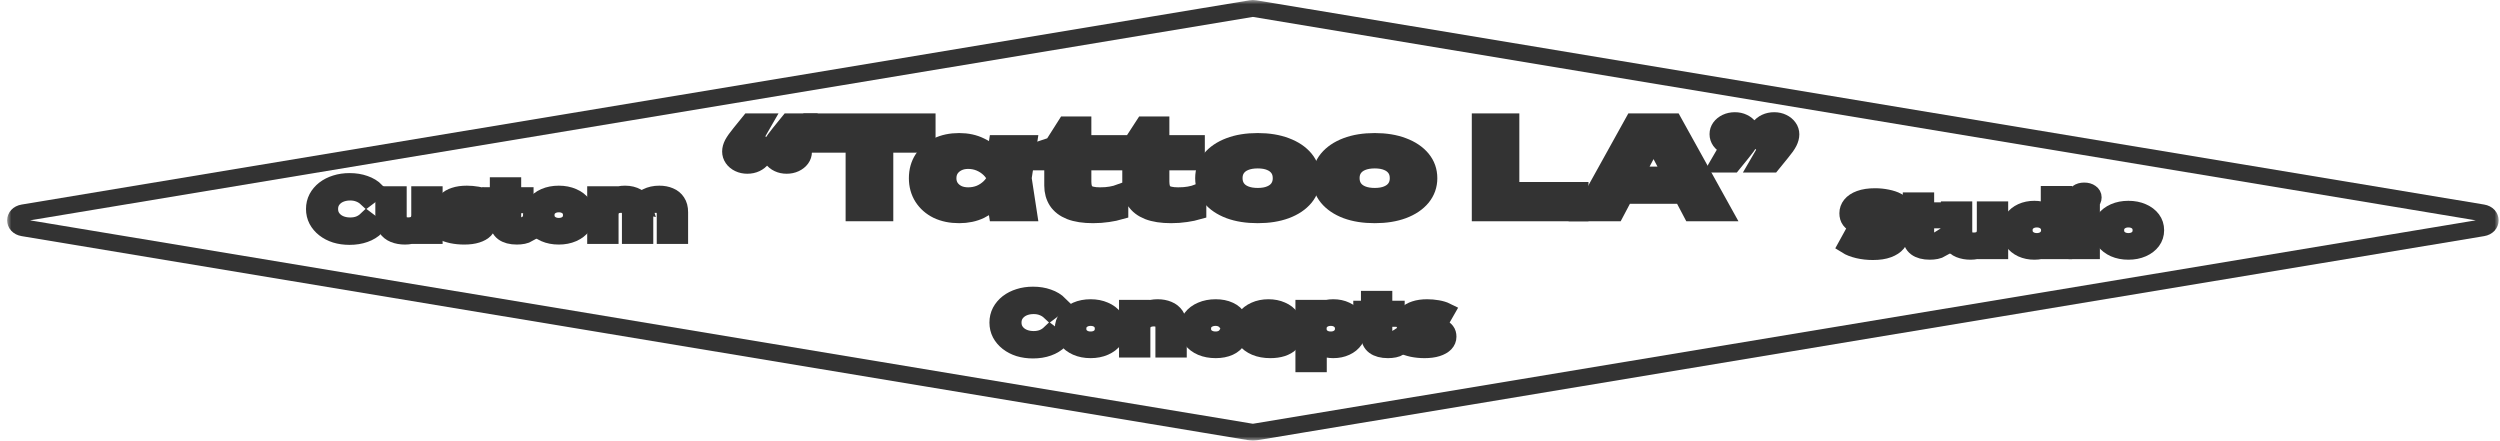 <svg width="295" height="52" viewBox="0 0 295 52" fill="none" xmlns="http://www.w3.org/2000/svg">
<mask id="path-1-outside-1_164_48" maskUnits="userSpaceOnUse" x="0.842" y="0" width="294" height="52" fill="black">
<rect fill="white" x="0.842" width="294" height="52"/>
<path d="M2.715 26.876C1.551 26.682 1.551 25.318 2.715 25.124L147.625 1.018C147.768 0.994 147.915 0.994 148.058 1.018L292.969 25.124C294.133 25.318 294.133 26.682 292.969 26.876L148.058 50.982C147.915 51.006 147.768 51.006 147.625 50.982L2.715 26.876Z"/>
<path d="M94.773 14.384L93.047 17.387L92.821 16.314C93.204 16.314 93.541 16.386 93.832 16.529C94.134 16.672 94.372 16.867 94.547 17.115C94.721 17.353 94.808 17.62 94.808 17.916C94.808 18.211 94.721 18.478 94.547 18.716C94.372 18.954 94.134 19.145 93.832 19.288C93.53 19.431 93.193 19.502 92.821 19.502C92.46 19.502 92.129 19.431 91.827 19.288C91.525 19.145 91.286 18.95 91.112 18.702C90.937 18.454 90.85 18.178 90.85 17.873C90.85 17.587 90.932 17.287 91.094 16.972C91.269 16.648 91.559 16.238 91.966 15.742L93.065 14.384H94.773ZM90.135 14.384L88.409 17.387L88.182 16.314C88.566 16.314 88.903 16.386 89.194 16.529C89.496 16.672 89.734 16.867 89.909 17.115C90.083 17.353 90.17 17.62 90.17 17.916C90.17 18.211 90.083 18.478 89.909 18.716C89.734 18.954 89.496 19.145 89.194 19.288C88.891 19.431 88.554 19.502 88.182 19.502C87.822 19.502 87.491 19.431 87.189 19.288C86.886 19.145 86.648 18.95 86.474 18.702C86.299 18.454 86.212 18.178 86.212 17.873C86.212 17.587 86.293 17.287 86.456 16.972C86.631 16.648 86.921 16.238 87.328 15.742L88.427 14.384H90.135Z"/>
<path d="M100.782 15.685H104.409V25.107H100.782V15.685ZM95.795 14.384H109.396V17.015H95.795V14.384Z"/>
<path d="M117.664 25.107L117.21 22.162L117.681 21.032L117.21 19.903L117.664 16.943H121.36L120.733 21.018L121.36 25.107H117.664ZM118.501 21.032C118.338 21.89 118.012 22.643 117.524 23.291C117.048 23.939 116.437 24.444 115.693 24.806C114.961 25.159 114.124 25.335 113.182 25.335C112.206 25.335 111.346 25.159 110.602 24.806C109.869 24.444 109.294 23.939 108.876 23.291C108.457 22.633 108.248 21.88 108.248 21.032C108.248 20.165 108.457 19.407 108.876 18.759C109.294 18.111 109.869 17.606 110.602 17.244C111.346 16.881 112.206 16.7 113.182 16.7C114.124 16.7 114.961 16.881 115.693 17.244C116.437 17.596 117.053 18.097 117.542 18.745C118.03 19.383 118.349 20.146 118.501 21.032ZM111.857 21.032C111.857 21.432 111.956 21.79 112.154 22.104C112.363 22.419 112.648 22.667 113.008 22.848C113.368 23.019 113.781 23.105 114.246 23.105C114.734 23.105 115.193 23.019 115.624 22.848C116.054 22.667 116.431 22.419 116.757 22.104C117.082 21.79 117.327 21.432 117.489 21.032C117.327 20.622 117.082 20.26 116.757 19.946C116.431 19.631 116.054 19.383 115.624 19.202C115.193 19.021 114.734 18.931 114.246 18.931C113.781 18.931 113.368 19.021 113.008 19.202C112.648 19.383 112.363 19.631 112.154 19.946C111.956 20.26 111.857 20.622 111.857 21.032Z"/>
<path d="M122.2 19.102V17.83L124.223 17.158L125.757 14.742H127.78V16.943H131.965V19.102H127.78V21.432C127.78 22.052 127.925 22.485 128.216 22.733C128.506 22.981 129.035 23.105 129.803 23.105C130.291 23.105 130.721 23.072 131.093 23.005C131.476 22.938 131.825 22.848 132.139 22.733V24.921C131.779 25.026 131.314 25.121 130.744 25.207C130.186 25.292 129.599 25.335 128.983 25.335C127.89 25.335 126.989 25.197 126.28 24.921C125.583 24.644 125.066 24.249 124.728 23.734C124.391 23.21 124.223 22.6 124.223 21.904V19.102H122.2ZM131.407 19.102V16.943H135.016L132.662 18.287L134.964 14.742H136.986V16.943H141.171V19.102H136.986V21.432C136.986 22.052 137.132 22.485 137.422 22.733C137.713 22.981 138.248 23.105 139.027 23.105C139.515 23.105 139.945 23.072 140.317 23.005C140.689 22.938 141.032 22.848 141.346 22.733V24.921C140.985 25.026 140.52 25.121 139.951 25.207C139.393 25.292 138.806 25.335 138.19 25.335C137.097 25.335 136.196 25.197 135.487 24.921C134.789 24.644 134.272 24.249 133.935 23.734C133.598 23.21 133.429 22.6 133.429 21.904V19.102H131.407Z"/>
<path d="M148.412 25.335C147.134 25.335 146.018 25.159 145.064 24.806C144.111 24.444 143.367 23.939 142.833 23.291C142.298 22.633 142.031 21.88 142.031 21.032C142.031 20.165 142.298 19.407 142.833 18.759C143.367 18.111 144.111 17.606 145.064 17.244C146.018 16.881 147.134 16.7 148.412 16.7C149.679 16.7 150.789 16.881 151.743 17.244C152.708 17.606 153.457 18.111 153.992 18.759C154.527 19.407 154.794 20.165 154.794 21.032C154.794 21.88 154.527 22.633 153.992 23.291C153.457 23.939 152.708 24.444 151.743 24.806C150.789 25.159 149.679 25.335 148.412 25.335ZM148.412 23.177C148.994 23.177 149.488 23.091 149.894 22.919C150.313 22.748 150.633 22.5 150.853 22.176C151.074 21.852 151.185 21.471 151.185 21.032C151.185 20.575 151.074 20.189 150.853 19.874C150.633 19.55 150.313 19.302 149.894 19.131C149.488 18.959 148.994 18.873 148.412 18.873C147.831 18.873 147.331 18.959 146.913 19.131C146.494 19.302 146.175 19.55 145.954 19.874C145.733 20.189 145.622 20.57 145.622 21.018C145.622 21.466 145.733 21.852 145.954 22.176C146.175 22.5 146.494 22.748 146.913 22.919C147.331 23.091 147.831 23.177 148.412 23.177Z"/>
<path d="M162.222 25.335C160.943 25.335 159.827 25.159 158.874 24.806C157.921 24.444 157.177 23.939 156.642 23.291C156.108 22.633 155.84 21.88 155.84 21.032C155.84 20.165 156.108 19.407 156.642 18.759C157.177 18.111 157.921 17.606 158.874 17.244C159.827 16.881 160.943 16.7 162.222 16.7C163.489 16.7 164.599 16.881 165.552 17.244C166.517 17.606 167.267 18.111 167.802 18.759C168.336 19.407 168.604 20.165 168.604 21.032C168.604 21.88 168.336 22.633 167.802 23.291C167.267 23.939 166.517 24.444 165.552 24.806C164.599 25.159 163.489 25.335 162.222 25.335ZM162.222 23.177C162.803 23.177 163.297 23.091 163.704 22.919C164.123 22.748 164.442 22.5 164.663 22.176C164.884 21.852 164.994 21.471 164.994 21.032C164.994 20.575 164.884 20.189 164.663 19.874C164.442 19.55 164.123 19.302 163.704 19.131C163.297 18.959 162.803 18.873 162.222 18.873C161.641 18.873 161.141 18.959 160.722 19.131C160.304 19.302 159.984 19.55 159.763 19.874C159.543 20.189 159.432 20.57 159.432 21.018C159.432 21.466 159.543 21.852 159.763 22.176C159.984 22.5 160.304 22.748 160.722 22.919C161.141 23.091 161.641 23.177 162.222 23.177Z"/>
<path d="M178.282 14.384V23.791L176.66 22.476H186.442V25.107H174.672V14.384H178.282Z"/>
<path d="M190.534 23.048V20.66H199.549V23.048H190.534ZM197.491 14.384L203.437 25.107H199.584L194.597 15.643H195.643L190.639 25.107H186.785L192.731 14.384H197.491Z"/>
<path d="M202.759 19.36L204.503 16.357L204.712 17.43C204.34 17.43 204.003 17.358 203.701 17.215C203.399 17.072 203.161 16.881 202.986 16.643C202.812 16.395 202.725 16.124 202.725 15.828C202.725 15.533 202.812 15.266 202.986 15.028C203.161 14.79 203.399 14.599 203.701 14.456C204.003 14.313 204.34 14.241 204.712 14.241C205.084 14.241 205.416 14.313 205.706 14.456C206.009 14.599 206.247 14.794 206.421 15.042C206.596 15.28 206.683 15.552 206.683 15.857C206.683 16.143 206.601 16.448 206.439 16.772C206.276 17.096 205.991 17.501 205.584 17.987L204.468 19.36H202.759ZM207.398 19.36L209.141 16.357L209.351 17.43C208.979 17.43 208.641 17.358 208.339 17.215C208.037 17.072 207.799 16.881 207.624 16.643C207.45 16.395 207.363 16.124 207.363 15.828C207.363 15.533 207.45 15.266 207.624 15.028C207.799 14.79 208.037 14.599 208.339 14.456C208.641 14.313 208.979 14.241 209.351 14.241C209.723 14.241 210.054 14.313 210.344 14.456C210.647 14.599 210.885 14.794 211.059 15.042C211.234 15.28 211.321 15.552 211.321 15.857C211.321 16.143 211.239 16.448 211.077 16.772C210.914 17.096 210.629 17.501 210.222 17.987L209.106 19.36H207.398Z"/>
<path d="M41.239 27.894C40.65 27.894 40.102 27.817 39.593 27.662C39.092 27.501 38.656 27.275 38.285 26.983C37.915 26.691 37.624 26.349 37.414 25.955C37.21 25.562 37.108 25.13 37.108 24.66C37.108 24.189 37.21 23.757 37.414 23.364C37.624 22.971 37.915 22.628 38.285 22.337C38.663 22.045 39.103 21.821 39.604 21.666C40.105 21.506 40.654 21.425 41.25 21.425C41.911 21.425 42.507 21.521 43.037 21.711C43.575 21.896 44.025 22.17 44.388 22.533L43.255 23.391C42.993 23.147 42.703 22.965 42.383 22.846C42.063 22.721 41.715 22.658 41.337 22.658C40.981 22.658 40.654 22.706 40.356 22.801C40.058 22.897 39.8 23.034 39.582 23.212C39.364 23.391 39.194 23.602 39.07 23.847C38.954 24.091 38.896 24.362 38.896 24.66C38.896 24.958 38.954 25.229 39.07 25.473C39.194 25.717 39.364 25.928 39.582 26.107C39.8 26.286 40.058 26.423 40.356 26.518C40.654 26.613 40.981 26.661 41.337 26.661C41.715 26.661 42.063 26.602 42.383 26.483C42.703 26.357 42.993 26.17 43.255 25.92L44.388 26.777C44.025 27.141 43.575 27.418 43.037 27.608C42.507 27.799 41.907 27.894 41.239 27.894Z"/>
<path d="M47.796 27.858C47.309 27.858 46.873 27.781 46.488 27.626C46.111 27.471 45.816 27.236 45.605 26.92C45.395 26.599 45.289 26.191 45.289 25.696V22.98H46.99V25.491C46.99 25.89 47.091 26.185 47.295 26.375C47.505 26.56 47.8 26.652 48.177 26.652C48.439 26.652 48.672 26.608 48.875 26.518C49.078 26.423 49.238 26.28 49.354 26.089C49.471 25.893 49.529 25.649 49.529 25.357V22.98H51.229V27.787H49.616V26.465L49.91 26.849C49.714 27.182 49.423 27.436 49.038 27.608C48.661 27.775 48.246 27.858 47.796 27.858Z"/>
<path d="M54.776 27.858C54.275 27.858 53.792 27.811 53.327 27.715C52.869 27.614 52.506 27.489 52.237 27.34L52.804 26.34C53.073 26.477 53.389 26.59 53.752 26.679C54.123 26.762 54.486 26.804 54.842 26.804C55.234 26.804 55.51 26.765 55.67 26.688C55.837 26.611 55.921 26.503 55.921 26.366C55.921 26.253 55.855 26.17 55.724 26.116C55.601 26.057 55.434 26.012 55.223 25.982C55.013 25.952 54.78 25.923 54.526 25.893C54.279 25.863 54.028 25.824 53.774 25.777C53.52 25.723 53.287 25.646 53.076 25.544C52.866 25.443 52.695 25.306 52.564 25.133C52.441 24.961 52.379 24.737 52.379 24.463C52.379 24.159 52.484 23.891 52.695 23.659C52.913 23.427 53.225 23.245 53.632 23.114C54.039 22.977 54.526 22.909 55.092 22.909C55.492 22.909 55.899 22.944 56.313 23.016C56.727 23.087 57.072 23.191 57.348 23.328L56.782 24.32C56.498 24.183 56.211 24.091 55.921 24.043C55.637 23.99 55.361 23.963 55.092 23.963C54.715 23.963 54.438 24.005 54.264 24.088C54.09 24.171 54.003 24.279 54.003 24.41C54.003 24.529 54.064 24.618 54.188 24.678C54.319 24.737 54.489 24.785 54.7 24.821C54.911 24.856 55.14 24.889 55.387 24.919C55.641 24.943 55.895 24.981 56.15 25.035C56.404 25.089 56.633 25.166 56.836 25.267C57.047 25.363 57.218 25.497 57.348 25.669C57.479 25.836 57.544 26.057 57.544 26.331C57.544 26.628 57.435 26.893 57.218 27.126C56.999 27.352 56.684 27.531 56.269 27.662C55.862 27.793 55.365 27.858 54.776 27.858Z"/>
<path d="M60.991 27.858C60.301 27.858 59.763 27.715 59.378 27.43C58.993 27.138 58.8 26.706 58.8 26.134V21.917H60.501V26.116C60.501 26.319 60.566 26.477 60.697 26.59C60.827 26.697 61.005 26.75 61.231 26.75C61.499 26.75 61.728 26.691 61.917 26.572L62.375 27.555C62.2 27.656 61.99 27.733 61.743 27.787C61.503 27.835 61.252 27.858 60.991 27.858ZM57.896 24.159V23.087H61.961V24.159H57.896Z"/>
<path d="M65.938 27.858C65.313 27.858 64.758 27.751 64.271 27.537C63.791 27.322 63.41 27.03 63.127 26.661C62.85 26.286 62.712 25.86 62.712 25.384C62.712 24.901 62.85 24.475 63.127 24.106C63.41 23.73 63.791 23.439 64.271 23.23C64.758 23.016 65.313 22.909 65.938 22.909C66.556 22.909 67.108 23.016 67.595 23.23C68.081 23.439 68.463 23.727 68.739 24.097C69.015 24.466 69.153 24.895 69.153 25.384C69.153 25.86 69.015 26.286 68.739 26.661C68.463 27.03 68.081 27.322 67.595 27.537C67.108 27.751 66.556 27.858 65.938 27.858ZM65.938 26.715C66.222 26.715 66.476 26.661 66.701 26.554C66.926 26.447 67.104 26.295 67.235 26.098C67.366 25.896 67.431 25.657 67.431 25.384C67.431 25.104 67.366 24.865 67.235 24.669C67.104 24.472 66.926 24.32 66.701 24.213C66.476 24.106 66.222 24.052 65.938 24.052C65.655 24.052 65.401 24.106 65.175 24.213C64.95 24.32 64.769 24.472 64.63 24.669C64.5 24.865 64.434 25.104 64.434 25.384C64.434 25.657 64.5 25.896 64.63 26.098C64.769 26.295 64.95 26.447 65.175 26.554C65.401 26.661 65.655 26.715 65.938 26.715Z"/>
<path d="M77.798 22.909C78.263 22.909 78.674 22.986 79.029 23.141C79.393 23.29 79.676 23.522 79.88 23.838C80.09 24.148 80.196 24.547 80.196 25.035V27.787H78.496V25.25C78.496 24.862 78.397 24.576 78.201 24.392C78.005 24.207 77.729 24.115 77.373 24.115C77.126 24.115 76.904 24.162 76.708 24.258C76.512 24.347 76.359 24.484 76.251 24.669C76.142 24.853 76.087 25.089 76.087 25.375V27.787H74.387V25.25C74.387 24.862 74.289 24.576 74.093 24.392C73.904 24.207 73.631 24.115 73.275 24.115C73.028 24.115 72.807 24.162 72.611 24.258C72.415 24.347 72.262 24.484 72.153 24.669C72.044 24.853 71.99 25.089 71.99 25.375V27.787H70.289V22.98H71.913V24.293L71.608 23.909C71.811 23.582 72.099 23.334 72.469 23.168C72.847 22.995 73.275 22.909 73.755 22.909C74.293 22.909 74.761 23.022 75.161 23.248C75.568 23.468 75.836 23.808 75.967 24.267L75.368 24.133C75.564 23.757 75.876 23.459 76.305 23.239C76.741 23.019 77.239 22.909 77.798 22.909Z"/>
<path d="M121.883 41.297C121.295 41.297 120.746 41.219 120.237 41.065C119.736 40.904 119.3 40.677 118.93 40.386C118.559 40.094 118.269 39.751 118.058 39.358C117.854 38.965 117.753 38.533 117.753 38.062C117.753 37.592 117.854 37.16 118.058 36.767C118.269 36.374 118.559 36.031 118.93 35.739C119.308 35.447 119.747 35.224 120.248 35.069C120.75 34.908 121.298 34.828 121.894 34.828C122.555 34.828 123.151 34.923 123.681 35.114C124.219 35.298 124.669 35.572 125.033 35.936L123.899 36.794C123.638 36.549 123.347 36.368 123.027 36.248C122.708 36.123 122.359 36.061 121.981 36.061C121.625 36.061 121.298 36.108 121 36.204C120.702 36.299 120.445 36.436 120.227 36.615C120.009 36.794 119.838 37.005 119.714 37.249C119.598 37.493 119.54 37.764 119.54 38.062C119.54 38.36 119.598 38.631 119.714 38.875C119.838 39.12 120.009 39.331 120.227 39.51C120.445 39.688 120.702 39.825 121 39.921C121.298 40.016 121.625 40.064 121.981 40.064C122.359 40.064 122.708 40.004 123.027 39.885C123.347 39.76 123.638 39.572 123.899 39.322L125.033 40.18C124.669 40.543 124.219 40.82 123.681 41.011C123.151 41.202 122.551 41.297 121.883 41.297Z"/>
<path d="M128.693 41.261C128.068 41.261 127.512 41.154 127.025 40.939C126.546 40.725 126.164 40.433 125.881 40.064C125.605 39.688 125.467 39.263 125.467 38.786C125.467 38.304 125.605 37.878 125.881 37.508C126.164 37.133 126.546 36.841 127.025 36.633C127.512 36.418 128.068 36.311 128.693 36.311C129.31 36.311 129.862 36.418 130.349 36.633C130.836 36.841 131.217 37.13 131.493 37.499C131.769 37.869 131.907 38.298 131.907 38.786C131.907 39.263 131.769 39.688 131.493 40.064C131.217 40.433 130.836 40.725 130.349 40.939C129.862 41.154 129.31 41.261 128.693 41.261ZM128.693 40.117C128.976 40.117 129.23 40.064 129.455 39.957C129.681 39.849 129.859 39.697 129.989 39.501C130.12 39.298 130.186 39.06 130.186 38.786C130.186 38.506 130.12 38.268 129.989 38.071C129.859 37.875 129.681 37.723 129.455 37.616C129.23 37.508 128.976 37.455 128.693 37.455C128.409 37.455 128.155 37.508 127.93 37.616C127.704 37.723 127.523 37.875 127.385 38.071C127.254 38.268 127.189 38.506 127.189 38.786C127.189 39.06 127.254 39.298 127.385 39.501C127.523 39.697 127.704 39.849 127.93 39.957C128.155 40.064 128.409 40.117 128.693 40.117Z"/>
<path d="M136.607 36.311C137.072 36.311 137.486 36.389 137.85 36.543C138.22 36.692 138.511 36.925 138.722 37.24C138.932 37.55 139.038 37.949 139.038 38.438V41.19H137.338V38.652C137.338 38.265 137.232 37.979 137.021 37.794C136.818 37.61 136.527 37.517 136.15 37.517C135.881 37.517 135.637 37.565 135.419 37.66C135.209 37.75 135.042 37.89 134.918 38.08C134.802 38.271 134.744 38.515 134.744 38.813V41.19H133.044V36.383H134.668V37.714L134.362 37.312C134.573 36.99 134.875 36.743 135.267 36.57C135.659 36.397 136.106 36.311 136.607 36.311Z"/>
<path d="M143.455 41.261C142.823 41.261 142.259 41.157 141.765 40.948C141.271 40.734 140.883 40.439 140.599 40.064C140.323 39.688 140.185 39.263 140.185 38.786C140.185 38.304 140.323 37.878 140.599 37.508C140.883 37.133 141.271 36.841 141.765 36.633C142.259 36.418 142.823 36.311 143.455 36.311C144.072 36.311 144.61 36.418 145.068 36.633C145.525 36.841 145.863 37.142 146.081 37.535L144.762 38.116C144.61 37.89 144.417 37.723 144.185 37.616C143.96 37.508 143.713 37.455 143.444 37.455C143.153 37.455 142.892 37.508 142.659 37.616C142.427 37.723 142.241 37.875 142.103 38.071C141.973 38.268 141.907 38.506 141.907 38.786C141.907 39.066 141.973 39.304 142.103 39.501C142.241 39.697 142.427 39.849 142.659 39.957C142.892 40.064 143.153 40.117 143.444 40.117C143.713 40.117 143.96 40.067 144.185 39.965C144.417 39.858 144.61 39.688 144.762 39.456L146.081 40.046C145.863 40.433 145.525 40.734 145.068 40.948C144.61 41.157 144.072 41.261 143.455 41.261Z"/>
<path d="M149.895 41.261C149.227 41.261 148.638 41.154 148.13 40.939C147.628 40.725 147.24 40.433 146.964 40.064C146.688 39.688 146.549 39.263 146.549 38.786C146.549 38.304 146.684 37.878 146.953 37.508C147.229 37.133 147.603 36.841 148.075 36.633C148.547 36.418 149.081 36.311 149.677 36.311C150.251 36.311 150.767 36.412 151.225 36.615C151.69 36.811 152.057 37.097 152.325 37.473C152.594 37.842 152.729 38.286 152.729 38.804C152.729 38.858 152.725 38.92 152.718 38.992C152.71 39.057 152.703 39.12 152.696 39.179H147.933V38.366H151.802L151.148 38.607C151.148 38.357 151.087 38.14 150.963 37.955C150.84 37.77 150.669 37.627 150.451 37.526C150.233 37.419 149.979 37.365 149.688 37.365C149.397 37.365 149.14 37.419 148.914 37.526C148.696 37.627 148.526 37.773 148.402 37.964C148.279 38.149 148.217 38.369 148.217 38.625V38.84C148.217 39.102 148.286 39.334 148.424 39.537C148.569 39.733 148.769 39.885 149.023 39.992C149.285 40.094 149.59 40.144 149.939 40.144C150.251 40.144 150.524 40.105 150.756 40.028C150.996 39.951 151.214 39.834 151.41 39.68L152.314 40.484C152.046 40.734 151.708 40.928 151.301 41.065C150.894 41.196 150.425 41.261 149.895 41.261Z"/>
<path d="M157.326 41.261C156.832 41.261 156.4 41.172 156.029 40.993C155.659 40.814 155.368 40.543 155.157 40.18C154.954 39.811 154.852 39.346 154.852 38.786C154.852 38.22 154.95 37.756 155.146 37.392C155.343 37.029 155.626 36.758 155.996 36.579C156.367 36.4 156.81 36.311 157.326 36.311C157.878 36.311 158.372 36.415 158.808 36.624C159.251 36.826 159.6 37.112 159.854 37.482C160.116 37.851 160.247 38.286 160.247 38.786C160.247 39.292 160.116 39.73 159.854 40.099C159.6 40.469 159.251 40.755 158.808 40.957C158.372 41.16 157.878 41.261 157.326 41.261ZM153.86 42.923V36.383H155.484V37.365L155.451 38.795L155.56 40.216V42.923H153.86ZM157.032 40.117C157.315 40.117 157.566 40.064 157.784 39.957C158.009 39.849 158.187 39.697 158.318 39.501C158.456 39.298 158.525 39.06 158.525 38.786C158.525 38.506 158.456 38.268 158.318 38.071C158.187 37.875 158.009 37.723 157.784 37.616C157.566 37.508 157.315 37.455 157.032 37.455C156.748 37.455 156.494 37.508 156.269 37.616C156.044 37.723 155.866 37.875 155.735 38.071C155.604 38.268 155.539 38.506 155.539 38.786C155.539 39.06 155.604 39.298 155.735 39.501C155.866 39.697 156.044 39.849 156.269 39.957C156.494 40.064 156.748 40.117 157.032 40.117Z"/>
<path d="M163.782 41.261C163.092 41.261 162.554 41.118 162.169 40.832C161.784 40.54 161.592 40.108 161.592 39.537V35.319H163.292V39.519C163.292 39.721 163.357 39.879 163.488 39.992C163.619 40.099 163.797 40.153 164.022 40.153C164.291 40.153 164.52 40.094 164.708 39.974L165.166 40.957C164.992 41.059 164.781 41.136 164.534 41.19C164.294 41.237 164.044 41.261 163.782 41.261ZM160.687 37.562V36.49H164.752V37.562H160.687Z"/>
<path d="M168.093 41.261C167.592 41.261 167.109 41.214 166.644 41.118C166.186 41.017 165.823 40.892 165.554 40.743L166.121 39.742C166.389 39.879 166.705 39.992 167.069 40.082C167.439 40.165 167.802 40.207 168.158 40.207C168.551 40.207 168.827 40.168 168.987 40.091C169.154 40.013 169.237 39.906 169.237 39.769C169.237 39.656 169.172 39.572 169.041 39.519C168.918 39.459 168.751 39.414 168.54 39.385C168.329 39.355 168.097 39.325 167.842 39.295C167.595 39.266 167.345 39.227 167.09 39.179C166.836 39.126 166.604 39.048 166.393 38.947C166.182 38.846 166.012 38.709 165.881 38.536C165.757 38.363 165.695 38.14 165.695 37.866C165.695 37.562 165.801 37.294 166.012 37.062C166.23 36.829 166.542 36.648 166.949 36.517C167.356 36.38 167.842 36.311 168.409 36.311C168.809 36.311 169.216 36.347 169.63 36.418C170.044 36.49 170.389 36.594 170.665 36.731L170.098 37.723C169.815 37.586 169.528 37.493 169.237 37.446C168.954 37.392 168.678 37.365 168.409 37.365C168.031 37.365 167.755 37.407 167.581 37.49C167.406 37.574 167.319 37.681 167.319 37.812C167.319 37.931 167.381 38.021 167.505 38.08C167.635 38.14 167.806 38.187 168.017 38.223C168.227 38.259 168.456 38.292 168.703 38.322C168.958 38.345 169.212 38.384 169.466 38.438C169.72 38.491 169.949 38.569 170.153 38.67C170.363 38.765 170.534 38.899 170.665 39.072C170.796 39.239 170.861 39.459 170.861 39.733C170.861 40.031 170.752 40.296 170.534 40.528C170.316 40.755 170 40.934 169.586 41.065C169.179 41.196 168.682 41.261 168.093 41.261Z"/>
<path d="M220.999 29.681C220.389 29.681 219.804 29.616 219.245 29.485C218.685 29.348 218.235 29.172 217.893 28.957L218.493 27.867C218.82 28.058 219.205 28.216 219.648 28.341C220.098 28.46 220.552 28.52 221.01 28.52C221.359 28.52 221.639 28.493 221.849 28.439C222.067 28.38 222.227 28.299 222.329 28.198C222.431 28.097 222.481 27.981 222.481 27.85C222.481 27.683 222.401 27.552 222.242 27.456C222.082 27.355 221.871 27.275 221.61 27.215C221.348 27.15 221.057 27.09 220.738 27.037C220.425 26.977 220.109 26.905 219.79 26.822C219.477 26.739 219.19 26.631 218.929 26.5C218.667 26.369 218.453 26.197 218.286 25.982C218.126 25.768 218.046 25.494 218.046 25.16C218.046 24.803 218.162 24.478 218.395 24.186C218.634 23.888 218.99 23.653 219.463 23.48C219.942 23.302 220.542 23.212 221.261 23.212C221.74 23.212 222.213 23.26 222.678 23.355C223.143 23.445 223.553 23.582 223.909 23.766L223.364 24.865C223.008 24.698 222.652 24.576 222.296 24.499C221.94 24.416 221.591 24.374 221.25 24.374C220.908 24.374 220.629 24.407 220.411 24.472C220.193 24.538 220.037 24.624 219.942 24.731C219.848 24.832 219.801 24.952 219.801 25.089C219.801 25.25 219.88 25.381 220.04 25.482C220.2 25.577 220.411 25.654 220.672 25.714C220.934 25.774 221.221 25.833 221.533 25.893C221.853 25.952 222.169 26.021 222.481 26.098C222.801 26.176 223.092 26.28 223.353 26.411C223.615 26.542 223.825 26.715 223.985 26.929C224.152 27.144 224.236 27.415 224.236 27.742C224.236 28.094 224.116 28.415 223.876 28.707C223.637 28.999 223.277 29.235 222.797 29.413C222.325 29.592 221.726 29.681 220.999 29.681Z"/>
<path d="M227.72 29.645C227.03 29.645 226.492 29.503 226.107 29.217C225.722 28.925 225.529 28.493 225.529 27.921V23.704H227.23V27.903C227.23 28.106 227.295 28.264 227.426 28.377C227.556 28.484 227.734 28.538 227.96 28.538C228.229 28.538 228.457 28.478 228.646 28.359L229.104 29.342C228.93 29.443 228.719 29.52 228.472 29.574C228.232 29.622 227.981 29.645 227.72 29.645ZM224.625 25.946V24.874H228.69V25.946H224.625Z"/>
<path d="M232.532 29.645C232.045 29.645 231.609 29.568 231.224 29.413C230.847 29.258 230.552 29.023 230.342 28.707C230.131 28.386 230.026 27.978 230.026 27.483V24.767H231.726V27.278C231.726 27.677 231.827 27.972 232.031 28.162C232.242 28.347 232.536 28.439 232.914 28.439C233.175 28.439 233.408 28.395 233.611 28.305C233.814 28.21 233.974 28.067 234.091 27.876C234.207 27.68 234.265 27.436 234.265 27.144V24.767H235.965V29.574H234.352V28.252L234.646 28.636C234.45 28.969 234.16 29.223 233.774 29.395C233.397 29.562 232.983 29.645 232.532 29.645Z"/>
<path d="M240.057 29.645C239.505 29.645 239.008 29.544 238.564 29.342C238.121 29.133 237.769 28.844 237.507 28.475C237.253 28.106 237.126 27.671 237.126 27.171C237.126 26.664 237.253 26.226 237.507 25.857C237.769 25.488 238.121 25.202 238.564 24.999C239.008 24.797 239.505 24.695 240.057 24.695C240.551 24.695 240.984 24.785 241.354 24.963C241.725 25.142 242.012 25.413 242.215 25.777C242.419 26.14 242.52 26.605 242.52 27.171C242.52 27.73 242.422 28.195 242.226 28.564C242.03 28.928 241.747 29.199 241.376 29.378C241.013 29.556 240.573 29.645 240.057 29.645ZM240.352 28.502C240.628 28.502 240.878 28.448 241.104 28.341C241.329 28.234 241.507 28.082 241.638 27.885C241.776 27.683 241.845 27.445 241.845 27.171C241.845 26.89 241.776 26.652 241.638 26.456C241.507 26.259 241.329 26.107 241.104 26C240.878 25.893 240.628 25.839 240.352 25.839C240.068 25.839 239.814 25.893 239.589 26C239.364 26.107 239.182 26.259 239.044 26.456C238.913 26.652 238.848 26.89 238.848 27.171C238.848 27.445 238.913 27.683 239.044 27.885C239.182 28.082 239.364 28.234 239.589 28.341C239.814 28.448 240.068 28.502 240.352 28.502ZM241.888 29.574V28.591L241.921 27.162L241.812 25.741V22.944H243.512V29.574H241.888Z"/>
<path d="M245.085 29.574V24.767H246.786V29.574H245.085ZM245.936 24.097C245.623 24.097 245.369 24.022 245.173 23.873C244.976 23.724 244.878 23.54 244.878 23.32C244.878 23.099 244.976 22.914 245.173 22.765C245.369 22.617 245.623 22.542 245.936 22.542C246.248 22.542 246.502 22.614 246.698 22.757C246.895 22.894 246.993 23.072 246.993 23.293C246.993 23.525 246.895 23.719 246.698 23.873C246.509 24.022 246.255 24.097 245.936 24.097Z"/>
<path d="M251.153 29.645C250.528 29.645 249.973 29.538 249.486 29.324C249.006 29.109 248.625 28.817 248.342 28.448C248.065 28.073 247.927 27.647 247.927 27.171C247.927 26.688 248.065 26.262 248.342 25.893C248.625 25.517 249.006 25.226 249.486 25.017C249.973 24.803 250.528 24.695 251.153 24.695C251.771 24.695 252.323 24.803 252.81 25.017C253.296 25.226 253.678 25.515 253.954 25.884C254.23 26.253 254.368 26.682 254.368 27.171C254.368 27.647 254.23 28.073 253.954 28.448C253.678 28.817 253.296 29.109 252.81 29.324C252.323 29.538 251.771 29.645 251.153 29.645ZM251.153 28.502C251.437 28.502 251.691 28.448 251.916 28.341C252.141 28.234 252.319 28.082 252.45 27.885C252.581 27.683 252.646 27.445 252.646 27.171C252.646 26.89 252.581 26.652 252.45 26.456C252.319 26.259 252.141 26.107 251.916 26C251.691 25.893 251.437 25.839 251.153 25.839C250.87 25.839 250.616 25.893 250.39 26C250.165 26.107 249.983 26.259 249.845 26.456C249.715 26.652 249.649 26.89 249.649 27.171C249.649 27.445 249.715 27.683 249.845 27.885C249.983 28.082 250.165 28.234 250.39 28.341C250.616 28.448 250.87 28.502 251.153 28.502Z"/>
</mask>
<path d="M94.773 14.384L93.047 17.387L92.821 16.314C93.204 16.314 93.541 16.386 93.832 16.529C94.134 16.672 94.372 16.867 94.547 17.115C94.721 17.353 94.808 17.62 94.808 17.916C94.808 18.211 94.721 18.478 94.547 18.716C94.372 18.954 94.134 19.145 93.832 19.288C93.53 19.431 93.193 19.502 92.821 19.502C92.46 19.502 92.129 19.431 91.827 19.288C91.525 19.145 91.286 18.95 91.112 18.702C90.937 18.454 90.85 18.178 90.85 17.873C90.85 17.587 90.932 17.287 91.094 16.972C91.269 16.648 91.559 16.238 91.966 15.742L93.065 14.384H94.773ZM90.135 14.384L88.409 17.387L88.182 16.314C88.566 16.314 88.903 16.386 89.194 16.529C89.496 16.672 89.734 16.867 89.909 17.115C90.083 17.353 90.17 17.62 90.17 17.916C90.17 18.211 90.083 18.478 89.909 18.716C89.734 18.954 89.496 19.145 89.194 19.288C88.891 19.431 88.554 19.502 88.182 19.502C87.822 19.502 87.491 19.431 87.189 19.288C86.886 19.145 86.648 18.95 86.474 18.702C86.299 18.454 86.212 18.178 86.212 17.873C86.212 17.587 86.293 17.287 86.456 16.972C86.631 16.648 86.921 16.238 87.328 15.742L88.427 14.384H90.135Z" fill="#333333"/>
<path d="M100.782 15.685H104.409V25.107H100.782V15.685ZM95.795 14.384H109.396V17.015H95.795V14.384Z" fill="#333333"/>
<path d="M117.664 25.107L117.21 22.162L117.681 21.032L117.21 19.903L117.664 16.943H121.36L120.733 21.018L121.36 25.107H117.664ZM118.501 21.032C118.338 21.89 118.012 22.643 117.524 23.291C117.048 23.939 116.437 24.444 115.693 24.806C114.961 25.159 114.124 25.335 113.182 25.335C112.206 25.335 111.346 25.159 110.602 24.806C109.869 24.444 109.294 23.939 108.876 23.291C108.457 22.633 108.248 21.88 108.248 21.032C108.248 20.165 108.457 19.407 108.876 18.759C109.294 18.111 109.869 17.606 110.602 17.244C111.346 16.881 112.206 16.7 113.182 16.7C114.124 16.7 114.961 16.881 115.693 17.244C116.437 17.596 117.053 18.097 117.542 18.745C118.03 19.383 118.349 20.146 118.501 21.032ZM111.857 21.032C111.857 21.432 111.956 21.79 112.154 22.104C112.363 22.419 112.648 22.667 113.008 22.848C113.368 23.019 113.781 23.105 114.246 23.105C114.734 23.105 115.193 23.019 115.624 22.848C116.054 22.667 116.431 22.419 116.757 22.104C117.082 21.79 117.327 21.432 117.489 21.032C117.327 20.622 117.082 20.26 116.757 19.946C116.431 19.631 116.054 19.383 115.624 19.202C115.193 19.021 114.734 18.931 114.246 18.931C113.781 18.931 113.368 19.021 113.008 19.202C112.648 19.383 112.363 19.631 112.154 19.946C111.956 20.26 111.857 20.622 111.857 21.032Z" fill="#333333"/>
<path d="M122.2 19.102V17.83L124.223 17.158L125.757 14.742H127.78V16.943H131.965V19.102H127.78V21.432C127.78 22.052 127.925 22.485 128.216 22.733C128.506 22.981 129.035 23.105 129.803 23.105C130.291 23.105 130.721 23.072 131.093 23.005C131.476 22.938 131.825 22.848 132.139 22.733V24.921C131.779 25.026 131.314 25.121 130.744 25.207C130.186 25.292 129.599 25.335 128.983 25.335C127.89 25.335 126.989 25.197 126.28 24.921C125.583 24.644 125.066 24.249 124.728 23.734C124.391 23.21 124.223 22.6 124.223 21.904V19.102H122.2ZM131.407 19.102V16.943H135.016L132.662 18.287L134.964 14.742H136.986V16.943H141.171V19.102H136.986V21.432C136.986 22.052 137.132 22.485 137.422 22.733C137.713 22.981 138.248 23.105 139.027 23.105C139.515 23.105 139.945 23.072 140.317 23.005C140.689 22.938 141.032 22.848 141.346 22.733V24.921C140.985 25.026 140.52 25.121 139.951 25.207C139.393 25.292 138.806 25.335 138.19 25.335C137.097 25.335 136.196 25.197 135.487 24.921C134.789 24.644 134.272 24.249 133.935 23.734C133.598 23.21 133.429 22.6 133.429 21.904V19.102H131.407Z" fill="#333333"/>
<path d="M148.412 25.335C147.134 25.335 146.018 25.159 145.064 24.806C144.111 24.444 143.367 23.939 142.833 23.291C142.298 22.633 142.031 21.88 142.031 21.032C142.031 20.165 142.298 19.407 142.833 18.759C143.367 18.111 144.111 17.606 145.064 17.244C146.018 16.881 147.134 16.7 148.412 16.7C149.679 16.7 150.789 16.881 151.743 17.244C152.708 17.606 153.457 18.111 153.992 18.759C154.527 19.407 154.794 20.165 154.794 21.032C154.794 21.88 154.527 22.633 153.992 23.291C153.457 23.939 152.708 24.444 151.743 24.806C150.789 25.159 149.679 25.335 148.412 25.335ZM148.412 23.177C148.994 23.177 149.488 23.091 149.894 22.919C150.313 22.748 150.633 22.5 150.853 22.176C151.074 21.852 151.185 21.471 151.185 21.032C151.185 20.575 151.074 20.189 150.853 19.874C150.633 19.55 150.313 19.302 149.894 19.131C149.488 18.959 148.994 18.873 148.412 18.873C147.831 18.873 147.331 18.959 146.913 19.131C146.494 19.302 146.175 19.55 145.954 19.874C145.733 20.189 145.622 20.57 145.622 21.018C145.622 21.466 145.733 21.852 145.954 22.176C146.175 22.5 146.494 22.748 146.913 22.919C147.331 23.091 147.831 23.177 148.412 23.177Z" fill="#333333"/>
<path d="M162.222 25.335C160.943 25.335 159.827 25.159 158.874 24.806C157.921 24.444 157.177 23.939 156.642 23.291C156.108 22.633 155.84 21.88 155.84 21.032C155.84 20.165 156.108 19.407 156.642 18.759C157.177 18.111 157.921 17.606 158.874 17.244C159.827 16.881 160.943 16.7 162.222 16.7C163.489 16.7 164.599 16.881 165.552 17.244C166.517 17.606 167.267 18.111 167.802 18.759C168.336 19.407 168.604 20.165 168.604 21.032C168.604 21.88 168.336 22.633 167.802 23.291C167.267 23.939 166.517 24.444 165.552 24.806C164.599 25.159 163.489 25.335 162.222 25.335ZM162.222 23.177C162.803 23.177 163.297 23.091 163.704 22.919C164.123 22.748 164.442 22.5 164.663 22.176C164.884 21.852 164.994 21.471 164.994 21.032C164.994 20.575 164.884 20.189 164.663 19.874C164.442 19.55 164.123 19.302 163.704 19.131C163.297 18.959 162.803 18.873 162.222 18.873C161.641 18.873 161.141 18.959 160.722 19.131C160.304 19.302 159.984 19.55 159.763 19.874C159.543 20.189 159.432 20.57 159.432 21.018C159.432 21.466 159.543 21.852 159.763 22.176C159.984 22.5 160.304 22.748 160.722 22.919C161.141 23.091 161.641 23.177 162.222 23.177Z" fill="#333333"/>
<path d="M178.282 14.384V23.791L176.66 22.476H186.442V25.107H174.672V14.384H178.282Z" fill="#333333"/>
<path d="M190.534 23.048V20.66H199.549V23.048H190.534ZM197.491 14.384L203.437 25.107H199.584L194.597 15.643H195.643L190.639 25.107H186.785L192.731 14.384H197.491Z" fill="#333333"/>
<path d="M202.759 19.36L204.503 16.357L204.712 17.43C204.34 17.43 204.003 17.358 203.701 17.215C203.399 17.072 203.161 16.881 202.986 16.643C202.812 16.395 202.725 16.124 202.725 15.828C202.725 15.533 202.812 15.266 202.986 15.028C203.161 14.79 203.399 14.599 203.701 14.456C204.003 14.313 204.34 14.241 204.712 14.241C205.084 14.241 205.416 14.313 205.706 14.456C206.009 14.599 206.247 14.794 206.421 15.042C206.596 15.28 206.683 15.552 206.683 15.857C206.683 16.143 206.601 16.448 206.439 16.772C206.276 17.096 205.991 17.501 205.584 17.987L204.468 19.36H202.759ZM207.398 19.36L209.141 16.357L209.351 17.43C208.979 17.43 208.641 17.358 208.339 17.215C208.037 17.072 207.799 16.881 207.624 16.643C207.45 16.395 207.363 16.124 207.363 15.828C207.363 15.533 207.45 15.266 207.624 15.028C207.799 14.79 208.037 14.599 208.339 14.456C208.641 14.313 208.979 14.241 209.351 14.241C209.723 14.241 210.054 14.313 210.344 14.456C210.647 14.599 210.885 14.794 211.059 15.042C211.234 15.28 211.321 15.552 211.321 15.857C211.321 16.143 211.239 16.448 211.077 16.772C210.914 17.096 210.629 17.501 210.222 17.987L209.106 19.36H207.398Z" fill="#333333"/>
<path d="M41.239 27.894C40.65 27.894 40.102 27.817 39.593 27.662C39.092 27.501 38.656 27.275 38.285 26.983C37.915 26.691 37.624 26.349 37.414 25.955C37.21 25.562 37.108 25.13 37.108 24.66C37.108 24.189 37.21 23.757 37.414 23.364C37.624 22.971 37.915 22.628 38.285 22.337C38.663 22.045 39.103 21.821 39.604 21.666C40.105 21.506 40.654 21.425 41.25 21.425C41.911 21.425 42.507 21.521 43.037 21.711C43.575 21.896 44.025 22.17 44.388 22.533L43.255 23.391C42.993 23.147 42.703 22.965 42.383 22.846C42.063 22.721 41.715 22.658 41.337 22.658C40.981 22.658 40.654 22.706 40.356 22.801C40.058 22.897 39.8 23.034 39.582 23.212C39.364 23.391 39.194 23.602 39.07 23.847C38.954 24.091 38.896 24.362 38.896 24.66C38.896 24.958 38.954 25.229 39.07 25.473C39.194 25.717 39.364 25.928 39.582 26.107C39.8 26.286 40.058 26.423 40.356 26.518C40.654 26.613 40.981 26.661 41.337 26.661C41.715 26.661 42.063 26.602 42.383 26.483C42.703 26.357 42.993 26.17 43.255 25.92L44.388 26.777C44.025 27.141 43.575 27.418 43.037 27.608C42.507 27.799 41.907 27.894 41.239 27.894Z" fill="#333333"/>
<path d="M47.796 27.858C47.309 27.858 46.873 27.781 46.488 27.626C46.111 27.471 45.816 27.236 45.605 26.92C45.395 26.599 45.289 26.191 45.289 25.696V22.98H46.99V25.491C46.99 25.89 47.091 26.185 47.295 26.375C47.505 26.56 47.8 26.652 48.177 26.652C48.439 26.652 48.672 26.608 48.875 26.518C49.078 26.423 49.238 26.28 49.354 26.089C49.471 25.893 49.529 25.649 49.529 25.357V22.98H51.229V27.787H49.616V26.465L49.91 26.849C49.714 27.182 49.423 27.436 49.038 27.608C48.661 27.775 48.246 27.858 47.796 27.858Z" fill="#333333"/>
<path d="M54.776 27.858C54.275 27.858 53.792 27.811 53.327 27.715C52.869 27.614 52.506 27.489 52.237 27.34L52.804 26.34C53.073 26.477 53.389 26.59 53.752 26.679C54.123 26.762 54.486 26.804 54.842 26.804C55.234 26.804 55.51 26.765 55.67 26.688C55.837 26.611 55.921 26.503 55.921 26.366C55.921 26.253 55.855 26.17 55.724 26.116C55.601 26.057 55.434 26.012 55.223 25.982C55.013 25.952 54.78 25.923 54.526 25.893C54.279 25.863 54.028 25.824 53.774 25.777C53.52 25.723 53.287 25.646 53.076 25.544C52.866 25.443 52.695 25.306 52.564 25.133C52.441 24.961 52.379 24.737 52.379 24.463C52.379 24.159 52.484 23.891 52.695 23.659C52.913 23.427 53.225 23.245 53.632 23.114C54.039 22.977 54.526 22.909 55.092 22.909C55.492 22.909 55.899 22.944 56.313 23.016C56.727 23.087 57.072 23.191 57.348 23.328L56.782 24.32C56.498 24.183 56.211 24.091 55.921 24.043C55.637 23.99 55.361 23.963 55.092 23.963C54.715 23.963 54.438 24.005 54.264 24.088C54.09 24.171 54.003 24.279 54.003 24.41C54.003 24.529 54.064 24.618 54.188 24.678C54.319 24.737 54.489 24.785 54.7 24.821C54.911 24.856 55.14 24.889 55.387 24.919C55.641 24.943 55.895 24.981 56.15 25.035C56.404 25.089 56.633 25.166 56.836 25.267C57.047 25.363 57.218 25.497 57.348 25.669C57.479 25.836 57.544 26.057 57.544 26.331C57.544 26.628 57.435 26.893 57.218 27.126C56.999 27.352 56.684 27.531 56.269 27.662C55.862 27.793 55.365 27.858 54.776 27.858Z" fill="#333333"/>
<path d="M60.991 27.858C60.301 27.858 59.763 27.715 59.378 27.43C58.993 27.138 58.8 26.706 58.8 26.134V21.917H60.501V26.116C60.501 26.319 60.566 26.477 60.697 26.59C60.827 26.697 61.005 26.75 61.231 26.75C61.499 26.75 61.728 26.691 61.917 26.572L62.375 27.555C62.2 27.656 61.99 27.733 61.743 27.787C61.503 27.835 61.252 27.858 60.991 27.858ZM57.896 24.159V23.087H61.961V24.159H57.896Z" fill="#333333"/>
<path d="M65.938 27.858C65.313 27.858 64.758 27.751 64.271 27.537C63.791 27.322 63.41 27.03 63.127 26.661C62.85 26.286 62.712 25.86 62.712 25.384C62.712 24.901 62.85 24.475 63.127 24.106C63.41 23.73 63.791 23.439 64.271 23.23C64.758 23.016 65.313 22.909 65.938 22.909C66.556 22.909 67.108 23.016 67.595 23.23C68.081 23.439 68.463 23.727 68.739 24.097C69.015 24.466 69.153 24.895 69.153 25.384C69.153 25.86 69.015 26.286 68.739 26.661C68.463 27.03 68.081 27.322 67.595 27.537C67.108 27.751 66.556 27.858 65.938 27.858ZM65.938 26.715C66.222 26.715 66.476 26.661 66.701 26.554C66.926 26.447 67.104 26.295 67.235 26.098C67.366 25.896 67.431 25.657 67.431 25.384C67.431 25.104 67.366 24.865 67.235 24.669C67.104 24.472 66.926 24.32 66.701 24.213C66.476 24.106 66.222 24.052 65.938 24.052C65.655 24.052 65.401 24.106 65.175 24.213C64.95 24.32 64.769 24.472 64.63 24.669C64.5 24.865 64.434 25.104 64.434 25.384C64.434 25.657 64.5 25.896 64.63 26.098C64.769 26.295 64.95 26.447 65.175 26.554C65.401 26.661 65.655 26.715 65.938 26.715Z" fill="#333333"/>
<path d="M77.798 22.909C78.263 22.909 78.674 22.986 79.029 23.141C79.393 23.29 79.676 23.522 79.88 23.838C80.09 24.148 80.196 24.547 80.196 25.035V27.787H78.496V25.25C78.496 24.862 78.397 24.576 78.201 24.392C78.005 24.207 77.729 24.115 77.373 24.115C77.126 24.115 76.904 24.162 76.708 24.258C76.512 24.347 76.359 24.484 76.251 24.669C76.142 24.853 76.087 25.089 76.087 25.375V27.787H74.387V25.25C74.387 24.862 74.289 24.576 74.093 24.392C73.904 24.207 73.631 24.115 73.275 24.115C73.028 24.115 72.807 24.162 72.611 24.258C72.415 24.347 72.262 24.484 72.153 24.669C72.044 24.853 71.99 25.089 71.99 25.375V27.787H70.289V22.98H71.913V24.293L71.608 23.909C71.811 23.582 72.099 23.334 72.469 23.168C72.847 22.995 73.275 22.909 73.755 22.909C74.293 22.909 74.761 23.022 75.161 23.248C75.568 23.468 75.836 23.808 75.967 24.267L75.368 24.133C75.564 23.757 75.876 23.459 76.305 23.239C76.741 23.019 77.239 22.909 77.798 22.909Z" fill="#333333"/>
<path d="M121.883 41.297C121.295 41.297 120.746 41.219 120.237 41.065C119.736 40.904 119.3 40.677 118.93 40.386C118.559 40.094 118.269 39.751 118.058 39.358C117.854 38.965 117.753 38.533 117.753 38.062C117.753 37.592 117.854 37.16 118.058 36.767C118.269 36.374 118.559 36.031 118.93 35.739C119.308 35.447 119.747 35.224 120.248 35.069C120.75 34.908 121.298 34.828 121.894 34.828C122.555 34.828 123.151 34.923 123.681 35.114C124.219 35.298 124.669 35.572 125.033 35.936L123.899 36.794C123.638 36.549 123.347 36.368 123.027 36.248C122.708 36.123 122.359 36.061 121.981 36.061C121.625 36.061 121.298 36.108 121 36.204C120.702 36.299 120.445 36.436 120.227 36.615C120.009 36.794 119.838 37.005 119.714 37.249C119.598 37.493 119.54 37.764 119.54 38.062C119.54 38.36 119.598 38.631 119.714 38.875C119.838 39.12 120.009 39.331 120.227 39.51C120.445 39.688 120.702 39.825 121 39.921C121.298 40.016 121.625 40.064 121.981 40.064C122.359 40.064 122.708 40.004 123.027 39.885C123.347 39.76 123.638 39.572 123.899 39.322L125.033 40.18C124.669 40.543 124.219 40.82 123.681 41.011C123.151 41.202 122.551 41.297 121.883 41.297Z" fill="#333333"/>
<path d="M128.693 41.261C128.068 41.261 127.512 41.154 127.025 40.939C126.546 40.725 126.164 40.433 125.881 40.064C125.605 39.688 125.467 39.263 125.467 38.786C125.467 38.304 125.605 37.878 125.881 37.508C126.164 37.133 126.546 36.841 127.025 36.633C127.512 36.418 128.068 36.311 128.693 36.311C129.31 36.311 129.862 36.418 130.349 36.633C130.836 36.841 131.217 37.13 131.493 37.499C131.769 37.869 131.907 38.298 131.907 38.786C131.907 39.263 131.769 39.688 131.493 40.064C131.217 40.433 130.836 40.725 130.349 40.939C129.862 41.154 129.31 41.261 128.693 41.261ZM128.693 40.117C128.976 40.117 129.23 40.064 129.455 39.957C129.681 39.849 129.859 39.697 129.989 39.501C130.12 39.298 130.186 39.06 130.186 38.786C130.186 38.506 130.12 38.268 129.989 38.071C129.859 37.875 129.681 37.723 129.455 37.616C129.23 37.508 128.976 37.455 128.693 37.455C128.409 37.455 128.155 37.508 127.93 37.616C127.704 37.723 127.523 37.875 127.385 38.071C127.254 38.268 127.189 38.506 127.189 38.786C127.189 39.06 127.254 39.298 127.385 39.501C127.523 39.697 127.704 39.849 127.93 39.957C128.155 40.064 128.409 40.117 128.693 40.117Z" fill="#333333"/>
<path d="M136.607 36.311C137.072 36.311 137.486 36.389 137.85 36.543C138.22 36.692 138.511 36.925 138.722 37.24C138.932 37.55 139.038 37.949 139.038 38.438V41.19H137.338V38.652C137.338 38.265 137.232 37.979 137.021 37.794C136.818 37.61 136.527 37.517 136.15 37.517C135.881 37.517 135.637 37.565 135.419 37.66C135.209 37.75 135.042 37.89 134.918 38.08C134.802 38.271 134.744 38.515 134.744 38.813V41.19H133.044V36.383H134.668V37.714L134.362 37.312C134.573 36.99 134.875 36.743 135.267 36.57C135.659 36.397 136.106 36.311 136.607 36.311Z" fill="#333333"/>
<path d="M143.455 41.261C142.823 41.261 142.259 41.157 141.765 40.948C141.271 40.734 140.883 40.439 140.599 40.064C140.323 39.688 140.185 39.263 140.185 38.786C140.185 38.304 140.323 37.878 140.599 37.508C140.883 37.133 141.271 36.841 141.765 36.633C142.259 36.418 142.823 36.311 143.455 36.311C144.072 36.311 144.61 36.418 145.068 36.633C145.525 36.841 145.863 37.142 146.081 37.535L144.762 38.116C144.61 37.89 144.417 37.723 144.185 37.616C143.96 37.508 143.713 37.455 143.444 37.455C143.153 37.455 142.892 37.508 142.659 37.616C142.427 37.723 142.241 37.875 142.103 38.071C141.973 38.268 141.907 38.506 141.907 38.786C141.907 39.066 141.973 39.304 142.103 39.501C142.241 39.697 142.427 39.849 142.659 39.957C142.892 40.064 143.153 40.117 143.444 40.117C143.713 40.117 143.96 40.067 144.185 39.965C144.417 39.858 144.61 39.688 144.762 39.456L146.081 40.046C145.863 40.433 145.525 40.734 145.068 40.948C144.61 41.157 144.072 41.261 143.455 41.261Z" fill="#333333"/>
<path d="M149.895 41.261C149.227 41.261 148.638 41.154 148.13 40.939C147.628 40.725 147.24 40.433 146.964 40.064C146.688 39.688 146.549 39.263 146.549 38.786C146.549 38.304 146.684 37.878 146.953 37.508C147.229 37.133 147.603 36.841 148.075 36.633C148.547 36.418 149.081 36.311 149.677 36.311C150.251 36.311 150.767 36.412 151.225 36.615C151.69 36.811 152.057 37.097 152.325 37.473C152.594 37.842 152.729 38.286 152.729 38.804C152.729 38.858 152.725 38.92 152.718 38.992C152.71 39.057 152.703 39.12 152.696 39.179H147.933V38.366H151.802L151.148 38.607C151.148 38.357 151.087 38.14 150.963 37.955C150.84 37.77 150.669 37.627 150.451 37.526C150.233 37.419 149.979 37.365 149.688 37.365C149.397 37.365 149.14 37.419 148.914 37.526C148.696 37.627 148.526 37.773 148.402 37.964C148.279 38.149 148.217 38.369 148.217 38.625V38.84C148.217 39.102 148.286 39.334 148.424 39.537C148.569 39.733 148.769 39.885 149.023 39.992C149.285 40.094 149.59 40.144 149.939 40.144C150.251 40.144 150.524 40.105 150.756 40.028C150.996 39.951 151.214 39.834 151.41 39.68L152.314 40.484C152.046 40.734 151.708 40.928 151.301 41.065C150.894 41.196 150.425 41.261 149.895 41.261Z" fill="#333333"/>
<path d="M157.326 41.261C156.832 41.261 156.4 41.172 156.029 40.993C155.659 40.814 155.368 40.543 155.157 40.18C154.954 39.811 154.852 39.346 154.852 38.786C154.852 38.22 154.95 37.756 155.146 37.392C155.343 37.029 155.626 36.758 155.996 36.579C156.367 36.4 156.81 36.311 157.326 36.311C157.878 36.311 158.372 36.415 158.808 36.624C159.251 36.826 159.6 37.112 159.854 37.482C160.116 37.851 160.247 38.286 160.247 38.786C160.247 39.292 160.116 39.73 159.854 40.099C159.6 40.469 159.251 40.755 158.808 40.957C158.372 41.16 157.878 41.261 157.326 41.261ZM153.86 42.923V36.383H155.484V37.365L155.451 38.795L155.56 40.216V42.923H153.86ZM157.032 40.117C157.315 40.117 157.566 40.064 157.784 39.957C158.009 39.849 158.187 39.697 158.318 39.501C158.456 39.298 158.525 39.06 158.525 38.786C158.525 38.506 158.456 38.268 158.318 38.071C158.187 37.875 158.009 37.723 157.784 37.616C157.566 37.508 157.315 37.455 157.032 37.455C156.748 37.455 156.494 37.508 156.269 37.616C156.044 37.723 155.866 37.875 155.735 38.071C155.604 38.268 155.539 38.506 155.539 38.786C155.539 39.06 155.604 39.298 155.735 39.501C155.866 39.697 156.044 39.849 156.269 39.957C156.494 40.064 156.748 40.117 157.032 40.117Z" fill="#333333"/>
<path d="M163.782 41.261C163.092 41.261 162.554 41.118 162.169 40.832C161.784 40.54 161.592 40.108 161.592 39.537V35.319H163.292V39.519C163.292 39.721 163.357 39.879 163.488 39.992C163.619 40.099 163.797 40.153 164.022 40.153C164.291 40.153 164.52 40.094 164.708 39.974L165.166 40.957C164.992 41.059 164.781 41.136 164.534 41.19C164.294 41.237 164.044 41.261 163.782 41.261ZM160.687 37.562V36.49H164.752V37.562H160.687Z" fill="#333333"/>
<path d="M168.093 41.261C167.592 41.261 167.109 41.214 166.644 41.118C166.186 41.017 165.823 40.892 165.554 40.743L166.121 39.742C166.389 39.879 166.705 39.992 167.069 40.082C167.439 40.165 167.802 40.207 168.158 40.207C168.551 40.207 168.827 40.168 168.987 40.091C169.154 40.013 169.237 39.906 169.237 39.769C169.237 39.656 169.172 39.572 169.041 39.519C168.918 39.459 168.751 39.414 168.54 39.385C168.329 39.355 168.097 39.325 167.842 39.295C167.595 39.266 167.345 39.227 167.09 39.179C166.836 39.126 166.604 39.048 166.393 38.947C166.182 38.846 166.012 38.709 165.881 38.536C165.757 38.363 165.695 38.14 165.695 37.866C165.695 37.562 165.801 37.294 166.012 37.062C166.23 36.829 166.542 36.648 166.949 36.517C167.356 36.38 167.842 36.311 168.409 36.311C168.809 36.311 169.216 36.347 169.63 36.418C170.044 36.49 170.389 36.594 170.665 36.731L170.098 37.723C169.815 37.586 169.528 37.493 169.237 37.446C168.954 37.392 168.678 37.365 168.409 37.365C168.031 37.365 167.755 37.407 167.581 37.49C167.406 37.574 167.319 37.681 167.319 37.812C167.319 37.931 167.381 38.021 167.505 38.08C167.635 38.14 167.806 38.187 168.017 38.223C168.227 38.259 168.456 38.292 168.703 38.322C168.958 38.345 169.212 38.384 169.466 38.438C169.72 38.491 169.949 38.569 170.153 38.67C170.363 38.765 170.534 38.899 170.665 39.072C170.796 39.239 170.861 39.459 170.861 39.733C170.861 40.031 170.752 40.296 170.534 40.528C170.316 40.755 170 40.934 169.586 41.065C169.179 41.196 168.682 41.261 168.093 41.261Z" fill="#333333"/>
<path d="M220.999 29.681C220.389 29.681 219.804 29.616 219.245 29.485C218.685 29.348 218.235 29.172 217.893 28.957L218.493 27.867C218.82 28.058 219.205 28.216 219.648 28.341C220.098 28.46 220.552 28.52 221.01 28.52C221.359 28.52 221.639 28.493 221.849 28.439C222.067 28.38 222.227 28.299 222.329 28.198C222.431 28.097 222.481 27.981 222.481 27.85C222.481 27.683 222.401 27.552 222.242 27.456C222.082 27.355 221.871 27.275 221.61 27.215C221.348 27.15 221.057 27.09 220.738 27.037C220.425 26.977 220.109 26.905 219.79 26.822C219.477 26.739 219.19 26.631 218.929 26.5C218.667 26.369 218.453 26.197 218.286 25.982C218.126 25.768 218.046 25.494 218.046 25.16C218.046 24.803 218.162 24.478 218.395 24.186C218.634 23.888 218.99 23.653 219.463 23.48C219.942 23.302 220.542 23.212 221.261 23.212C221.74 23.212 222.213 23.26 222.678 23.355C223.143 23.445 223.553 23.582 223.909 23.766L223.364 24.865C223.008 24.698 222.652 24.576 222.296 24.499C221.94 24.416 221.591 24.374 221.25 24.374C220.908 24.374 220.629 24.407 220.411 24.472C220.193 24.538 220.037 24.624 219.942 24.731C219.848 24.832 219.801 24.952 219.801 25.089C219.801 25.25 219.88 25.381 220.04 25.482C220.2 25.577 220.411 25.654 220.672 25.714C220.934 25.774 221.221 25.833 221.533 25.893C221.853 25.952 222.169 26.021 222.481 26.098C222.801 26.176 223.092 26.28 223.353 26.411C223.615 26.542 223.825 26.715 223.985 26.929C224.152 27.144 224.236 27.415 224.236 27.742C224.236 28.094 224.116 28.415 223.876 28.707C223.637 28.999 223.277 29.235 222.797 29.413C222.325 29.592 221.726 29.681 220.999 29.681Z" fill="#333333"/>
<path d="M227.72 29.645C227.03 29.645 226.492 29.503 226.107 29.217C225.722 28.925 225.529 28.493 225.529 27.921V23.704H227.23V27.903C227.23 28.106 227.295 28.264 227.426 28.377C227.556 28.484 227.734 28.538 227.96 28.538C228.229 28.538 228.457 28.478 228.646 28.359L229.104 29.342C228.93 29.443 228.719 29.52 228.472 29.574C228.232 29.622 227.981 29.645 227.72 29.645ZM224.625 25.946V24.874H228.69V25.946H224.625Z" fill="#333333"/>
<path d="M232.532 29.645C232.045 29.645 231.609 29.568 231.224 29.413C230.847 29.258 230.552 29.023 230.342 28.707C230.131 28.386 230.026 27.978 230.026 27.483V24.767H231.726V27.278C231.726 27.677 231.827 27.972 232.031 28.162C232.242 28.347 232.536 28.439 232.914 28.439C233.175 28.439 233.408 28.395 233.611 28.305C233.814 28.21 233.974 28.067 234.091 27.876C234.207 27.68 234.265 27.436 234.265 27.144V24.767H235.965V29.574H234.352V28.252L234.646 28.636C234.45 28.969 234.16 29.223 233.774 29.395C233.397 29.562 232.983 29.645 232.532 29.645Z" fill="#333333"/>
<path d="M240.057 29.645C239.505 29.645 239.008 29.544 238.564 29.342C238.121 29.133 237.769 28.844 237.507 28.475C237.253 28.106 237.126 27.671 237.126 27.171C237.126 26.664 237.253 26.226 237.507 25.857C237.769 25.488 238.121 25.202 238.564 24.999C239.008 24.797 239.505 24.695 240.057 24.695C240.551 24.695 240.984 24.785 241.354 24.963C241.725 25.142 242.012 25.413 242.215 25.777C242.419 26.14 242.52 26.605 242.52 27.171C242.52 27.73 242.422 28.195 242.226 28.564C242.03 28.928 241.747 29.199 241.376 29.378C241.013 29.556 240.573 29.645 240.057 29.645ZM240.352 28.502C240.628 28.502 240.878 28.448 241.104 28.341C241.329 28.234 241.507 28.082 241.638 27.885C241.776 27.683 241.845 27.445 241.845 27.171C241.845 26.89 241.776 26.652 241.638 26.456C241.507 26.259 241.329 26.107 241.104 26C240.878 25.893 240.628 25.839 240.352 25.839C240.068 25.839 239.814 25.893 239.589 26C239.364 26.107 239.182 26.259 239.044 26.456C238.913 26.652 238.848 26.89 238.848 27.171C238.848 27.445 238.913 27.683 239.044 27.885C239.182 28.082 239.364 28.234 239.589 28.341C239.814 28.448 240.068 28.502 240.352 28.502ZM241.888 29.574V28.591L241.921 27.162L241.812 25.741V22.944H243.512V29.574H241.888Z" fill="#333333"/>
<path d="M245.085 29.574V24.767H246.786V29.574H245.085ZM245.936 24.097C245.623 24.097 245.369 24.022 245.173 23.873C244.976 23.724 244.878 23.54 244.878 23.32C244.878 23.099 244.976 22.914 245.173 22.765C245.369 22.617 245.623 22.542 245.936 22.542C246.248 22.542 246.502 22.614 246.698 22.757C246.895 22.894 246.993 23.072 246.993 23.293C246.993 23.525 246.895 23.719 246.698 23.873C246.509 24.022 246.255 24.097 245.936 24.097Z" fill="#333333"/>
<path d="M251.153 29.645C250.528 29.645 249.973 29.538 249.486 29.324C249.006 29.109 248.625 28.817 248.342 28.448C248.065 28.073 247.927 27.647 247.927 27.171C247.927 26.688 248.065 26.262 248.342 25.893C248.625 25.517 249.006 25.226 249.486 25.017C249.973 24.803 250.528 24.695 251.153 24.695C251.771 24.695 252.323 24.803 252.81 25.017C253.296 25.226 253.678 25.515 253.954 25.884C254.23 26.253 254.368 26.682 254.368 27.171C254.368 27.647 254.23 28.073 253.954 28.448C253.678 28.817 253.296 29.109 252.81 29.324C252.323 29.538 251.771 29.645 251.153 29.645ZM251.153 28.502C251.437 28.502 251.691 28.448 251.916 28.341C252.141 28.234 252.319 28.082 252.45 27.885C252.581 27.683 252.646 27.445 252.646 27.171C252.646 26.89 252.581 26.652 252.45 26.456C252.319 26.259 252.141 26.107 251.916 26C251.691 25.893 251.437 25.839 251.153 25.839C250.87 25.839 250.616 25.893 250.39 26C250.165 26.107 249.983 26.259 249.845 26.456C249.715 26.652 249.649 26.89 249.649 27.171C249.649 27.445 249.715 27.683 249.845 27.885C249.983 28.082 250.165 28.234 250.39 28.341C250.616 28.448 250.87 28.502 251.153 28.502Z" fill="#333333"/>
<path d="M2.715 26.876C1.551 26.682 1.551 25.318 2.715 25.124L147.625 1.018C147.768 0.994 147.915 0.994 148.058 1.018L292.969 25.124C294.133 25.318 294.133 26.682 292.969 26.876L148.058 50.982C147.915 51.006 147.768 51.006 147.625 50.982L2.715 26.876Z" stroke="#333333" stroke-width="2" mask="url(#path-1-outside-1_164_48)"/>
<path d="M94.773 14.384L93.047 17.387L92.821 16.314C93.204 16.314 93.541 16.386 93.832 16.529C94.134 16.672 94.372 16.867 94.547 17.115C94.721 17.353 94.808 17.62 94.808 17.916C94.808 18.211 94.721 18.478 94.547 18.716C94.372 18.954 94.134 19.145 93.832 19.288C93.53 19.431 93.193 19.502 92.821 19.502C92.46 19.502 92.129 19.431 91.827 19.288C91.525 19.145 91.286 18.95 91.112 18.702C90.937 18.454 90.85 18.178 90.85 17.873C90.85 17.587 90.932 17.287 91.094 16.972C91.269 16.648 91.559 16.238 91.966 15.742L93.065 14.384H94.773ZM90.135 14.384L88.409 17.387L88.182 16.314C88.566 16.314 88.903 16.386 89.194 16.529C89.496 16.672 89.734 16.867 89.909 17.115C90.083 17.353 90.17 17.62 90.17 17.916C90.17 18.211 90.083 18.478 89.909 18.716C89.734 18.954 89.496 19.145 89.194 19.288C88.891 19.431 88.554 19.502 88.182 19.502C87.822 19.502 87.491 19.431 87.189 19.288C86.886 19.145 86.648 18.95 86.474 18.702C86.299 18.454 86.212 18.178 86.212 17.873C86.212 17.587 86.293 17.287 86.456 16.972C86.631 16.648 86.921 16.238 87.328 15.742L88.427 14.384H90.135Z" stroke="#333333" stroke-width="2" mask="url(#path-1-outside-1_164_48)"/>
<path d="M100.782 15.685H104.409V25.107H100.782V15.685ZM95.795 14.384H109.396V17.015H95.795V14.384Z" stroke="#333333" stroke-width="2" mask="url(#path-1-outside-1_164_48)"/>
<path d="M117.664 25.107L117.21 22.162L117.681 21.032L117.21 19.903L117.664 16.943H121.36L120.733 21.018L121.36 25.107H117.664ZM118.501 21.032C118.338 21.89 118.012 22.643 117.524 23.291C117.048 23.939 116.437 24.444 115.693 24.806C114.961 25.159 114.124 25.335 113.182 25.335C112.206 25.335 111.346 25.159 110.602 24.806C109.869 24.444 109.294 23.939 108.876 23.291C108.457 22.633 108.248 21.88 108.248 21.032C108.248 20.165 108.457 19.407 108.876 18.759C109.294 18.111 109.869 17.606 110.602 17.244C111.346 16.881 112.206 16.7 113.182 16.7C114.124 16.7 114.961 16.881 115.693 17.244C116.437 17.596 117.053 18.097 117.542 18.745C118.03 19.383 118.349 20.146 118.501 21.032ZM111.857 21.032C111.857 21.432 111.956 21.79 112.154 22.104C112.363 22.419 112.648 22.667 113.008 22.848C113.368 23.019 113.781 23.105 114.246 23.105C114.734 23.105 115.193 23.019 115.624 22.848C116.054 22.667 116.431 22.419 116.757 22.104C117.082 21.79 117.327 21.432 117.489 21.032C117.327 20.622 117.082 20.26 116.757 19.946C116.431 19.631 116.054 19.383 115.624 19.202C115.193 19.021 114.734 18.931 114.246 18.931C113.781 18.931 113.368 19.021 113.008 19.202C112.648 19.383 112.363 19.631 112.154 19.946C111.956 20.26 111.857 20.622 111.857 21.032Z" stroke="#333333" stroke-width="2" mask="url(#path-1-outside-1_164_48)"/>
<path d="M122.2 19.102V17.83L124.223 17.158L125.757 14.742H127.78V16.943H131.965V19.102H127.78V21.432C127.78 22.052 127.925 22.485 128.216 22.733C128.506 22.981 129.035 23.105 129.803 23.105C130.291 23.105 130.721 23.072 131.093 23.005C131.476 22.938 131.825 22.848 132.139 22.733V24.921C131.779 25.026 131.314 25.121 130.744 25.207C130.186 25.292 129.599 25.335 128.983 25.335C127.89 25.335 126.989 25.197 126.28 24.921C125.583 24.644 125.066 24.249 124.728 23.734C124.391 23.21 124.223 22.6 124.223 21.904V19.102H122.2ZM131.407 19.102V16.943H135.016L132.662 18.287L134.964 14.742H136.986V16.943H141.171V19.102H136.986V21.432C136.986 22.052 137.132 22.485 137.422 22.733C137.713 22.981 138.248 23.105 139.027 23.105C139.515 23.105 139.945 23.072 140.317 23.005C140.689 22.938 141.032 22.848 141.346 22.733V24.921C140.985 25.026 140.52 25.121 139.951 25.207C139.393 25.292 138.806 25.335 138.19 25.335C137.097 25.335 136.196 25.197 135.487 24.921C134.789 24.644 134.272 24.249 133.935 23.734C133.598 23.21 133.429 22.6 133.429 21.904V19.102H131.407Z" stroke="#333333" stroke-width="2" mask="url(#path-1-outside-1_164_48)"/>
<path d="M148.412 25.335C147.134 25.335 146.018 25.159 145.064 24.806C144.111 24.444 143.367 23.939 142.833 23.291C142.298 22.633 142.031 21.88 142.031 21.032C142.031 20.165 142.298 19.407 142.833 18.759C143.367 18.111 144.111 17.606 145.064 17.244C146.018 16.881 147.134 16.7 148.412 16.7C149.679 16.7 150.789 16.881 151.743 17.244C152.708 17.606 153.457 18.111 153.992 18.759C154.527 19.407 154.794 20.165 154.794 21.032C154.794 21.88 154.527 22.633 153.992 23.291C153.457 23.939 152.708 24.444 151.743 24.806C150.789 25.159 149.679 25.335 148.412 25.335ZM148.412 23.177C148.994 23.177 149.488 23.091 149.894 22.919C150.313 22.748 150.633 22.5 150.853 22.176C151.074 21.852 151.185 21.471 151.185 21.032C151.185 20.575 151.074 20.189 150.853 19.874C150.633 19.55 150.313 19.302 149.894 19.131C149.488 18.959 148.994 18.873 148.412 18.873C147.831 18.873 147.331 18.959 146.913 19.131C146.494 19.302 146.175 19.55 145.954 19.874C145.733 20.189 145.622 20.57 145.622 21.018C145.622 21.466 145.733 21.852 145.954 22.176C146.175 22.5 146.494 22.748 146.913 22.919C147.331 23.091 147.831 23.177 148.412 23.177Z" stroke="#333333" stroke-width="2" mask="url(#path-1-outside-1_164_48)"/>
<path d="M162.222 25.335C160.943 25.335 159.827 25.159 158.874 24.806C157.921 24.444 157.177 23.939 156.642 23.291C156.108 22.633 155.84 21.88 155.84 21.032C155.84 20.165 156.108 19.407 156.642 18.759C157.177 18.111 157.921 17.606 158.874 17.244C159.827 16.881 160.943 16.7 162.222 16.7C163.489 16.7 164.599 16.881 165.552 17.244C166.517 17.606 167.267 18.111 167.802 18.759C168.336 19.407 168.604 20.165 168.604 21.032C168.604 21.88 168.336 22.633 167.802 23.291C167.267 23.939 166.517 24.444 165.552 24.806C164.599 25.159 163.489 25.335 162.222 25.335ZM162.222 23.177C162.803 23.177 163.297 23.091 163.704 22.919C164.123 22.748 164.442 22.5 164.663 22.176C164.884 21.852 164.994 21.471 164.994 21.032C164.994 20.575 164.884 20.189 164.663 19.874C164.442 19.55 164.123 19.302 163.704 19.131C163.297 18.959 162.803 18.873 162.222 18.873C161.641 18.873 161.141 18.959 160.722 19.131C160.304 19.302 159.984 19.55 159.763 19.874C159.543 20.189 159.432 20.57 159.432 21.018C159.432 21.466 159.543 21.852 159.763 22.176C159.984 22.5 160.304 22.748 160.722 22.919C161.141 23.091 161.641 23.177 162.222 23.177Z" stroke="#333333" stroke-width="2" mask="url(#path-1-outside-1_164_48)"/>
<path d="M178.282 14.384V23.791L176.66 22.476H186.442V25.107H174.672V14.384H178.282Z" stroke="#333333" stroke-width="2" mask="url(#path-1-outside-1_164_48)"/>
<path d="M190.534 23.048V20.66H199.549V23.048H190.534ZM197.491 14.384L203.437 25.107H199.584L194.597 15.643H195.643L190.639 25.107H186.785L192.731 14.384H197.491Z" stroke="#333333" stroke-width="2" mask="url(#path-1-outside-1_164_48)"/>
<path d="M202.759 19.36L204.503 16.357L204.712 17.43C204.34 17.43 204.003 17.358 203.701 17.215C203.399 17.072 203.161 16.881 202.986 16.643C202.812 16.395 202.725 16.124 202.725 15.828C202.725 15.533 202.812 15.266 202.986 15.028C203.161 14.79 203.399 14.599 203.701 14.456C204.003 14.313 204.34 14.241 204.712 14.241C205.084 14.241 205.416 14.313 205.706 14.456C206.009 14.599 206.247 14.794 206.421 15.042C206.596 15.28 206.683 15.552 206.683 15.857C206.683 16.143 206.601 16.448 206.439 16.772C206.276 17.096 205.991 17.501 205.584 17.987L204.468 19.36H202.759ZM207.398 19.36L209.141 16.357L209.351 17.43C208.979 17.43 208.641 17.358 208.339 17.215C208.037 17.072 207.799 16.881 207.624 16.643C207.45 16.395 207.363 16.124 207.363 15.828C207.363 15.533 207.45 15.266 207.624 15.028C207.799 14.79 208.037 14.599 208.339 14.456C208.641 14.313 208.979 14.241 209.351 14.241C209.723 14.241 210.054 14.313 210.344 14.456C210.647 14.599 210.885 14.794 211.059 15.042C211.234 15.28 211.321 15.552 211.321 15.857C211.321 16.143 211.239 16.448 211.077 16.772C210.914 17.096 210.629 17.501 210.222 17.987L209.106 19.36H207.398Z" stroke="#333333" stroke-width="2" mask="url(#path-1-outside-1_164_48)"/>
<path d="M41.239 27.894C40.65 27.894 40.102 27.817 39.593 27.662C39.092 27.501 38.656 27.275 38.285 26.983C37.915 26.691 37.624 26.349 37.414 25.955C37.21 25.562 37.108 25.13 37.108 24.66C37.108 24.189 37.21 23.757 37.414 23.364C37.624 22.971 37.915 22.628 38.285 22.337C38.663 22.045 39.103 21.821 39.604 21.666C40.105 21.506 40.654 21.425 41.25 21.425C41.911 21.425 42.507 21.521 43.037 21.711C43.575 21.896 44.025 22.17 44.388 22.533L43.255 23.391C42.993 23.147 42.703 22.965 42.383 22.846C42.063 22.721 41.715 22.658 41.337 22.658C40.981 22.658 40.654 22.706 40.356 22.801C40.058 22.897 39.8 23.034 39.582 23.212C39.364 23.391 39.194 23.602 39.07 23.847C38.954 24.091 38.896 24.362 38.896 24.66C38.896 24.958 38.954 25.229 39.07 25.473C39.194 25.717 39.364 25.928 39.582 26.107C39.8 26.286 40.058 26.423 40.356 26.518C40.654 26.613 40.981 26.661 41.337 26.661C41.715 26.661 42.063 26.602 42.383 26.483C42.703 26.357 42.993 26.17 43.255 25.92L44.388 26.777C44.025 27.141 43.575 27.418 43.037 27.608C42.507 27.799 41.907 27.894 41.239 27.894Z" stroke="#333333" stroke-width="2" mask="url(#path-1-outside-1_164_48)"/>
<path d="M47.796 27.858C47.309 27.858 46.873 27.781 46.488 27.626C46.111 27.471 45.816 27.236 45.605 26.92C45.395 26.599 45.289 26.191 45.289 25.696V22.98H46.99V25.491C46.99 25.89 47.091 26.185 47.295 26.375C47.505 26.56 47.8 26.652 48.177 26.652C48.439 26.652 48.672 26.608 48.875 26.518C49.078 26.423 49.238 26.28 49.354 26.089C49.471 25.893 49.529 25.649 49.529 25.357V22.98H51.229V27.787H49.616V26.465L49.91 26.849C49.714 27.182 49.423 27.436 49.038 27.608C48.661 27.775 48.246 27.858 47.796 27.858Z" stroke="#333333" stroke-width="2" mask="url(#path-1-outside-1_164_48)"/>
<path d="M54.776 27.858C54.275 27.858 53.792 27.811 53.327 27.715C52.869 27.614 52.506 27.489 52.237 27.34L52.804 26.34C53.073 26.477 53.389 26.59 53.752 26.679C54.123 26.762 54.486 26.804 54.842 26.804C55.234 26.804 55.51 26.765 55.67 26.688C55.837 26.611 55.921 26.503 55.921 26.366C55.921 26.253 55.855 26.17 55.724 26.116C55.601 26.057 55.434 26.012 55.223 25.982C55.013 25.952 54.78 25.923 54.526 25.893C54.279 25.863 54.028 25.824 53.774 25.777C53.52 25.723 53.287 25.646 53.076 25.544C52.866 25.443 52.695 25.306 52.564 25.133C52.441 24.961 52.379 24.737 52.379 24.463C52.379 24.159 52.484 23.891 52.695 23.659C52.913 23.427 53.225 23.245 53.632 23.114C54.039 22.977 54.526 22.909 55.092 22.909C55.492 22.909 55.899 22.944 56.313 23.016C56.727 23.087 57.072 23.191 57.348 23.328L56.782 24.32C56.498 24.183 56.211 24.091 55.921 24.043C55.637 23.99 55.361 23.963 55.092 23.963C54.715 23.963 54.438 24.005 54.264 24.088C54.09 24.171 54.003 24.279 54.003 24.41C54.003 24.529 54.064 24.618 54.188 24.678C54.319 24.737 54.489 24.785 54.7 24.821C54.911 24.856 55.14 24.889 55.387 24.919C55.641 24.943 55.895 24.981 56.15 25.035C56.404 25.089 56.633 25.166 56.836 25.267C57.047 25.363 57.218 25.497 57.348 25.669C57.479 25.836 57.544 26.057 57.544 26.331C57.544 26.628 57.435 26.893 57.218 27.126C56.999 27.352 56.684 27.531 56.269 27.662C55.862 27.793 55.365 27.858 54.776 27.858Z" stroke="#333333" stroke-width="2" mask="url(#path-1-outside-1_164_48)"/>
<path d="M60.991 27.858C60.301 27.858 59.763 27.715 59.378 27.43C58.993 27.138 58.8 26.706 58.8 26.134V21.917H60.501V26.116C60.501 26.319 60.566 26.477 60.697 26.59C60.827 26.697 61.005 26.75 61.231 26.75C61.499 26.75 61.728 26.691 61.917 26.572L62.375 27.555C62.2 27.656 61.99 27.733 61.743 27.787C61.503 27.835 61.252 27.858 60.991 27.858ZM57.896 24.159V23.087H61.961V24.159H57.896Z" stroke="#333333" stroke-width="2" mask="url(#path-1-outside-1_164_48)"/>
<path d="M65.938 27.858C65.313 27.858 64.758 27.751 64.271 27.537C63.791 27.322 63.41 27.03 63.127 26.661C62.85 26.286 62.712 25.86 62.712 25.384C62.712 24.901 62.85 24.475 63.127 24.106C63.41 23.73 63.791 23.439 64.271 23.23C64.758 23.016 65.313 22.909 65.938 22.909C66.556 22.909 67.108 23.016 67.595 23.23C68.081 23.439 68.463 23.727 68.739 24.097C69.015 24.466 69.153 24.895 69.153 25.384C69.153 25.86 69.015 26.286 68.739 26.661C68.463 27.03 68.081 27.322 67.595 27.537C67.108 27.751 66.556 27.858 65.938 27.858ZM65.938 26.715C66.222 26.715 66.476 26.661 66.701 26.554C66.926 26.447 67.104 26.295 67.235 26.098C67.366 25.896 67.431 25.657 67.431 25.384C67.431 25.104 67.366 24.865 67.235 24.669C67.104 24.472 66.926 24.32 66.701 24.213C66.476 24.106 66.222 24.052 65.938 24.052C65.655 24.052 65.401 24.106 65.175 24.213C64.95 24.32 64.769 24.472 64.63 24.669C64.5 24.865 64.434 25.104 64.434 25.384C64.434 25.657 64.5 25.896 64.63 26.098C64.769 26.295 64.95 26.447 65.175 26.554C65.401 26.661 65.655 26.715 65.938 26.715Z" stroke="#333333" stroke-width="2" mask="url(#path-1-outside-1_164_48)"/>
<path d="M77.798 22.909C78.263 22.909 78.674 22.986 79.029 23.141C79.393 23.29 79.676 23.522 79.88 23.838C80.09 24.148 80.196 24.547 80.196 25.035V27.787H78.496V25.25C78.496 24.862 78.397 24.576 78.201 24.392C78.005 24.207 77.729 24.115 77.373 24.115C77.126 24.115 76.904 24.162 76.708 24.258C76.512 24.347 76.359 24.484 76.251 24.669C76.142 24.853 76.087 25.089 76.087 25.375V27.787H74.387V25.25C74.387 24.862 74.289 24.576 74.093 24.392C73.904 24.207 73.631 24.115 73.275 24.115C73.028 24.115 72.807 24.162 72.611 24.258C72.415 24.347 72.262 24.484 72.153 24.669C72.044 24.853 71.99 25.089 71.99 25.375V27.787H70.289V22.98H71.913V24.293L71.608 23.909C71.811 23.582 72.099 23.334 72.469 23.168C72.847 22.995 73.275 22.909 73.755 22.909C74.293 22.909 74.761 23.022 75.161 23.248C75.568 23.468 75.836 23.808 75.967 24.267L75.368 24.133C75.564 23.757 75.876 23.459 76.305 23.239C76.741 23.019 77.239 22.909 77.798 22.909Z" stroke="#333333" stroke-width="2" mask="url(#path-1-outside-1_164_48)"/>
<path d="M121.883 41.297C121.295 41.297 120.746 41.219 120.237 41.065C119.736 40.904 119.3 40.677 118.93 40.386C118.559 40.094 118.269 39.751 118.058 39.358C117.854 38.965 117.753 38.533 117.753 38.062C117.753 37.592 117.854 37.16 118.058 36.767C118.269 36.374 118.559 36.031 118.93 35.739C119.308 35.447 119.747 35.224 120.248 35.069C120.75 34.908 121.298 34.828 121.894 34.828C122.555 34.828 123.151 34.923 123.681 35.114C124.219 35.298 124.669 35.572 125.033 35.936L123.899 36.794C123.638 36.549 123.347 36.368 123.027 36.248C122.708 36.123 122.359 36.061 121.981 36.061C121.625 36.061 121.298 36.108 121 36.204C120.702 36.299 120.445 36.436 120.227 36.615C120.009 36.794 119.838 37.005 119.714 37.249C119.598 37.493 119.54 37.764 119.54 38.062C119.54 38.36 119.598 38.631 119.714 38.875C119.838 39.12 120.009 39.331 120.227 39.51C120.445 39.688 120.702 39.825 121 39.921C121.298 40.016 121.625 40.064 121.981 40.064C122.359 40.064 122.708 40.004 123.027 39.885C123.347 39.76 123.638 39.572 123.899 39.322L125.033 40.18C124.669 40.543 124.219 40.82 123.681 41.011C123.151 41.202 122.551 41.297 121.883 41.297Z" stroke="#333333" stroke-width="2" mask="url(#path-1-outside-1_164_48)"/>
<path d="M128.693 41.261C128.068 41.261 127.512 41.154 127.025 40.939C126.546 40.725 126.164 40.433 125.881 40.064C125.605 39.688 125.467 39.263 125.467 38.786C125.467 38.304 125.605 37.878 125.881 37.508C126.164 37.133 126.546 36.841 127.025 36.633C127.512 36.418 128.068 36.311 128.693 36.311C129.31 36.311 129.862 36.418 130.349 36.633C130.836 36.841 131.217 37.13 131.493 37.499C131.769 37.869 131.907 38.298 131.907 38.786C131.907 39.263 131.769 39.688 131.493 40.064C131.217 40.433 130.836 40.725 130.349 40.939C129.862 41.154 129.31 41.261 128.693 41.261ZM128.693 40.117C128.976 40.117 129.23 40.064 129.455 39.957C129.681 39.849 129.859 39.697 129.989 39.501C130.12 39.298 130.186 39.06 130.186 38.786C130.186 38.506 130.12 38.268 129.989 38.071C129.859 37.875 129.681 37.723 129.455 37.616C129.23 37.508 128.976 37.455 128.693 37.455C128.409 37.455 128.155 37.508 127.93 37.616C127.704 37.723 127.523 37.875 127.385 38.071C127.254 38.268 127.189 38.506 127.189 38.786C127.189 39.06 127.254 39.298 127.385 39.501C127.523 39.697 127.704 39.849 127.93 39.957C128.155 40.064 128.409 40.117 128.693 40.117Z" stroke="#333333" stroke-width="2" mask="url(#path-1-outside-1_164_48)"/>
<path d="M136.607 36.311C137.072 36.311 137.486 36.389 137.85 36.543C138.22 36.692 138.511 36.925 138.722 37.24C138.932 37.55 139.038 37.949 139.038 38.438V41.19H137.338V38.652C137.338 38.265 137.232 37.979 137.021 37.794C136.818 37.61 136.527 37.517 136.15 37.517C135.881 37.517 135.637 37.565 135.419 37.66C135.209 37.75 135.042 37.89 134.918 38.08C134.802 38.271 134.744 38.515 134.744 38.813V41.19H133.044V36.383H134.668V37.714L134.362 37.312C134.573 36.99 134.875 36.743 135.267 36.57C135.659 36.397 136.106 36.311 136.607 36.311Z" stroke="#333333" stroke-width="2" mask="url(#path-1-outside-1_164_48)"/>
<path d="M143.455 41.261C142.823 41.261 142.259 41.157 141.765 40.948C141.271 40.734 140.883 40.439 140.599 40.064C140.323 39.688 140.185 39.263 140.185 38.786C140.185 38.304 140.323 37.878 140.599 37.508C140.883 37.133 141.271 36.841 141.765 36.633C142.259 36.418 142.823 36.311 143.455 36.311C144.072 36.311 144.61 36.418 145.068 36.633C145.525 36.841 145.863 37.142 146.081 37.535L144.762 38.116C144.61 37.89 144.417 37.723 144.185 37.616C143.96 37.508 143.713 37.455 143.444 37.455C143.153 37.455 142.892 37.508 142.659 37.616C142.427 37.723 142.241 37.875 142.103 38.071C141.973 38.268 141.907 38.506 141.907 38.786C141.907 39.066 141.973 39.304 142.103 39.501C142.241 39.697 142.427 39.849 142.659 39.957C142.892 40.064 143.153 40.117 143.444 40.117C143.713 40.117 143.96 40.067 144.185 39.965C144.417 39.858 144.61 39.688 144.762 39.456L146.081 40.046C145.863 40.433 145.525 40.734 145.068 40.948C144.61 41.157 144.072 41.261 143.455 41.261Z" stroke="#333333" stroke-width="2" mask="url(#path-1-outside-1_164_48)"/>
<path d="M149.895 41.261C149.227 41.261 148.638 41.154 148.13 40.939C147.628 40.725 147.24 40.433 146.964 40.064C146.688 39.688 146.549 39.263 146.549 38.786C146.549 38.304 146.684 37.878 146.953 37.508C147.229 37.133 147.603 36.841 148.075 36.633C148.547 36.418 149.081 36.311 149.677 36.311C150.251 36.311 150.767 36.412 151.225 36.615C151.69 36.811 152.057 37.097 152.325 37.473C152.594 37.842 152.729 38.286 152.729 38.804C152.729 38.858 152.725 38.92 152.718 38.992C152.71 39.057 152.703 39.12 152.696 39.179H147.933V38.366H151.802L151.148 38.607C151.148 38.357 151.087 38.14 150.963 37.955C150.84 37.77 150.669 37.627 150.451 37.526C150.233 37.419 149.979 37.365 149.688 37.365C149.397 37.365 149.14 37.419 148.914 37.526C148.696 37.627 148.526 37.773 148.402 37.964C148.279 38.149 148.217 38.369 148.217 38.625V38.84C148.217 39.102 148.286 39.334 148.424 39.537C148.569 39.733 148.769 39.885 149.023 39.992C149.285 40.094 149.59 40.144 149.939 40.144C150.251 40.144 150.524 40.105 150.756 40.028C150.996 39.951 151.214 39.834 151.41 39.68L152.314 40.484C152.046 40.734 151.708 40.928 151.301 41.065C150.894 41.196 150.425 41.261 149.895 41.261Z" stroke="#333333" stroke-width="2" mask="url(#path-1-outside-1_164_48)"/>
<path d="M157.326 41.261C156.832 41.261 156.4 41.172 156.029 40.993C155.659 40.814 155.368 40.543 155.157 40.18C154.954 39.811 154.852 39.346 154.852 38.786C154.852 38.22 154.95 37.756 155.146 37.392C155.343 37.029 155.626 36.758 155.996 36.579C156.367 36.4 156.81 36.311 157.326 36.311C157.878 36.311 158.372 36.415 158.808 36.624C159.251 36.826 159.6 37.112 159.854 37.482C160.116 37.851 160.247 38.286 160.247 38.786C160.247 39.292 160.116 39.73 159.854 40.099C159.6 40.469 159.251 40.755 158.808 40.957C158.372 41.16 157.878 41.261 157.326 41.261ZM153.86 42.923V36.383H155.484V37.365L155.451 38.795L155.56 40.216V42.923H153.86ZM157.032 40.117C157.315 40.117 157.566 40.064 157.784 39.957C158.009 39.849 158.187 39.697 158.318 39.501C158.456 39.298 158.525 39.06 158.525 38.786C158.525 38.506 158.456 38.268 158.318 38.071C158.187 37.875 158.009 37.723 157.784 37.616C157.566 37.508 157.315 37.455 157.032 37.455C156.748 37.455 156.494 37.508 156.269 37.616C156.044 37.723 155.866 37.875 155.735 38.071C155.604 38.268 155.539 38.506 155.539 38.786C155.539 39.06 155.604 39.298 155.735 39.501C155.866 39.697 156.044 39.849 156.269 39.957C156.494 40.064 156.748 40.117 157.032 40.117Z" stroke="#333333" stroke-width="2" mask="url(#path-1-outside-1_164_48)"/>
<path d="M163.782 41.261C163.092 41.261 162.554 41.118 162.169 40.832C161.784 40.54 161.592 40.108 161.592 39.537V35.319H163.292V39.519C163.292 39.721 163.357 39.879 163.488 39.992C163.619 40.099 163.797 40.153 164.022 40.153C164.291 40.153 164.52 40.094 164.708 39.974L165.166 40.957C164.992 41.059 164.781 41.136 164.534 41.19C164.294 41.237 164.044 41.261 163.782 41.261ZM160.687 37.562V36.49H164.752V37.562H160.687Z" stroke="#333333" stroke-width="2" mask="url(#path-1-outside-1_164_48)"/>
<path d="M168.093 41.261C167.592 41.261 167.109 41.214 166.644 41.118C166.186 41.017 165.823 40.892 165.554 40.743L166.121 39.742C166.389 39.879 166.705 39.992 167.069 40.082C167.439 40.165 167.802 40.207 168.158 40.207C168.551 40.207 168.827 40.168 168.987 40.091C169.154 40.013 169.237 39.906 169.237 39.769C169.237 39.656 169.172 39.572 169.041 39.519C168.918 39.459 168.751 39.414 168.54 39.385C168.329 39.355 168.097 39.325 167.842 39.295C167.595 39.266 167.345 39.227 167.09 39.179C166.836 39.126 166.604 39.048 166.393 38.947C166.182 38.846 166.012 38.709 165.881 38.536C165.757 38.363 165.695 38.14 165.695 37.866C165.695 37.562 165.801 37.294 166.012 37.062C166.23 36.829 166.542 36.648 166.949 36.517C167.356 36.38 167.842 36.311 168.409 36.311C168.809 36.311 169.216 36.347 169.63 36.418C170.044 36.49 170.389 36.594 170.665 36.731L170.098 37.723C169.815 37.586 169.528 37.493 169.237 37.446C168.954 37.392 168.678 37.365 168.409 37.365C168.031 37.365 167.755 37.407 167.581 37.49C167.406 37.574 167.319 37.681 167.319 37.812C167.319 37.931 167.381 38.021 167.505 38.08C167.635 38.14 167.806 38.187 168.017 38.223C168.227 38.259 168.456 38.292 168.703 38.322C168.958 38.345 169.212 38.384 169.466 38.438C169.72 38.491 169.949 38.569 170.153 38.67C170.363 38.765 170.534 38.899 170.665 39.072C170.796 39.239 170.861 39.459 170.861 39.733C170.861 40.031 170.752 40.296 170.534 40.528C170.316 40.755 170 40.934 169.586 41.065C169.179 41.196 168.682 41.261 168.093 41.261Z" stroke="#333333" stroke-width="2" mask="url(#path-1-outside-1_164_48)"/>
<path d="M220.999 29.681C220.389 29.681 219.804 29.616 219.245 29.485C218.685 29.348 218.235 29.172 217.893 28.957L218.493 27.867C218.82 28.058 219.205 28.216 219.648 28.341C220.098 28.46 220.552 28.52 221.01 28.52C221.359 28.52 221.639 28.493 221.849 28.439C222.067 28.38 222.227 28.299 222.329 28.198C222.431 28.097 222.481 27.981 222.481 27.85C222.481 27.683 222.401 27.552 222.242 27.456C222.082 27.355 221.871 27.275 221.61 27.215C221.348 27.15 221.057 27.09 220.738 27.037C220.425 26.977 220.109 26.905 219.79 26.822C219.477 26.739 219.19 26.631 218.929 26.5C218.667 26.369 218.453 26.197 218.286 25.982C218.126 25.768 218.046 25.494 218.046 25.16C218.046 24.803 218.162 24.478 218.395 24.186C218.634 23.888 218.99 23.653 219.463 23.48C219.942 23.302 220.542 23.212 221.261 23.212C221.74 23.212 222.213 23.26 222.678 23.355C223.143 23.445 223.553 23.582 223.909 23.766L223.364 24.865C223.008 24.698 222.652 24.576 222.296 24.499C221.94 24.416 221.591 24.374 221.25 24.374C220.908 24.374 220.629 24.407 220.411 24.472C220.193 24.538 220.037 24.624 219.942 24.731C219.848 24.832 219.801 24.952 219.801 25.089C219.801 25.25 219.88 25.381 220.04 25.482C220.2 25.577 220.411 25.654 220.672 25.714C220.934 25.774 221.221 25.833 221.533 25.893C221.853 25.952 222.169 26.021 222.481 26.098C222.801 26.176 223.092 26.28 223.353 26.411C223.615 26.542 223.825 26.715 223.985 26.929C224.152 27.144 224.236 27.415 224.236 27.742C224.236 28.094 224.116 28.415 223.876 28.707C223.637 28.999 223.277 29.235 222.797 29.413C222.325 29.592 221.726 29.681 220.999 29.681Z" stroke="#333333" stroke-width="2" mask="url(#path-1-outside-1_164_48)"/>
<path d="M227.72 29.645C227.03 29.645 226.492 29.503 226.107 29.217C225.722 28.925 225.529 28.493 225.529 27.921V23.704H227.23V27.903C227.23 28.106 227.295 28.264 227.426 28.377C227.556 28.484 227.734 28.538 227.96 28.538C228.229 28.538 228.457 28.478 228.646 28.359L229.104 29.342C228.93 29.443 228.719 29.52 228.472 29.574C228.232 29.622 227.981 29.645 227.72 29.645ZM224.625 25.946V24.874H228.69V25.946H224.625Z" stroke="#333333" stroke-width="2" mask="url(#path-1-outside-1_164_48)"/>
<path d="M232.532 29.645C232.045 29.645 231.609 29.568 231.224 29.413C230.847 29.258 230.552 29.023 230.342 28.707C230.131 28.386 230.026 27.978 230.026 27.483V24.767H231.726V27.278C231.726 27.677 231.827 27.972 232.031 28.162C232.242 28.347 232.536 28.439 232.914 28.439C233.175 28.439 233.408 28.395 233.611 28.305C233.814 28.21 233.974 28.067 234.091 27.876C234.207 27.68 234.265 27.436 234.265 27.144V24.767H235.965V29.574H234.352V28.252L234.646 28.636C234.45 28.969 234.16 29.223 233.774 29.395C233.397 29.562 232.983 29.645 232.532 29.645Z" stroke="#333333" stroke-width="2" mask="url(#path-1-outside-1_164_48)"/>
<path d="M240.057 29.645C239.505 29.645 239.008 29.544 238.564 29.342C238.121 29.133 237.769 28.844 237.507 28.475C237.253 28.106 237.126 27.671 237.126 27.171C237.126 26.664 237.253 26.226 237.507 25.857C237.769 25.488 238.121 25.202 238.564 24.999C239.008 24.797 239.505 24.695 240.057 24.695C240.551 24.695 240.984 24.785 241.354 24.963C241.725 25.142 242.012 25.413 242.215 25.777C242.419 26.14 242.52 26.605 242.52 27.171C242.52 27.73 242.422 28.195 242.226 28.564C242.03 28.928 241.747 29.199 241.376 29.378C241.013 29.556 240.573 29.645 240.057 29.645ZM240.352 28.502C240.628 28.502 240.878 28.448 241.104 28.341C241.329 28.234 241.507 28.082 241.638 27.885C241.776 27.683 241.845 27.445 241.845 27.171C241.845 26.89 241.776 26.652 241.638 26.456C241.507 26.259 241.329 26.107 241.104 26C240.878 25.893 240.628 25.839 240.352 25.839C240.068 25.839 239.814 25.893 239.589 26C239.364 26.107 239.182 26.259 239.044 26.456C238.913 26.652 238.848 26.89 238.848 27.171C238.848 27.445 238.913 27.683 239.044 27.885C239.182 28.082 239.364 28.234 239.589 28.341C239.814 28.448 240.068 28.502 240.352 28.502ZM241.888 29.574V28.591L241.921 27.162L241.812 25.741V22.944H243.512V29.574H241.888Z" stroke="#333333" stroke-width="2" mask="url(#path-1-outside-1_164_48)"/>
<path d="M245.085 29.574V24.767H246.786V29.574H245.085ZM245.936 24.097C245.623 24.097 245.369 24.022 245.173 23.873C244.976 23.724 244.878 23.54 244.878 23.32C244.878 23.099 244.976 22.914 245.173 22.765C245.369 22.617 245.623 22.542 245.936 22.542C246.248 22.542 246.502 22.614 246.698 22.757C246.895 22.894 246.993 23.072 246.993 23.293C246.993 23.525 246.895 23.719 246.698 23.873C246.509 24.022 246.255 24.097 245.936 24.097Z" stroke="#333333" stroke-width="2" mask="url(#path-1-outside-1_164_48)"/>
<path d="M251.153 29.645C250.528 29.645 249.973 29.538 249.486 29.324C249.006 29.109 248.625 28.817 248.342 28.448C248.065 28.073 247.927 27.647 247.927 27.171C247.927 26.688 248.065 26.262 248.342 25.893C248.625 25.517 249.006 25.226 249.486 25.017C249.973 24.803 250.528 24.695 251.153 24.695C251.771 24.695 252.323 24.803 252.81 25.017C253.296 25.226 253.678 25.515 253.954 25.884C254.23 26.253 254.368 26.682 254.368 27.171C254.368 27.647 254.23 28.073 253.954 28.448C253.678 28.817 253.296 29.109 252.81 29.324C252.323 29.538 251.771 29.645 251.153 29.645ZM251.153 28.502C251.437 28.502 251.691 28.448 251.916 28.341C252.141 28.234 252.319 28.082 252.45 27.885C252.581 27.683 252.646 27.445 252.646 27.171C252.646 26.89 252.581 26.652 252.45 26.456C252.319 26.259 252.141 26.107 251.916 26C251.691 25.893 251.437 25.839 251.153 25.839C250.87 25.839 250.616 25.893 250.39 26C250.165 26.107 249.983 26.259 249.845 26.456C249.715 26.652 249.649 26.89 249.649 27.171C249.649 27.445 249.715 27.683 249.845 27.885C249.983 28.082 250.165 28.234 250.39 28.341C250.616 28.448 250.87 28.502 251.153 28.502Z" stroke="#333333" stroke-width="2" mask="url(#path-1-outside-1_164_48)"/>
</svg>
